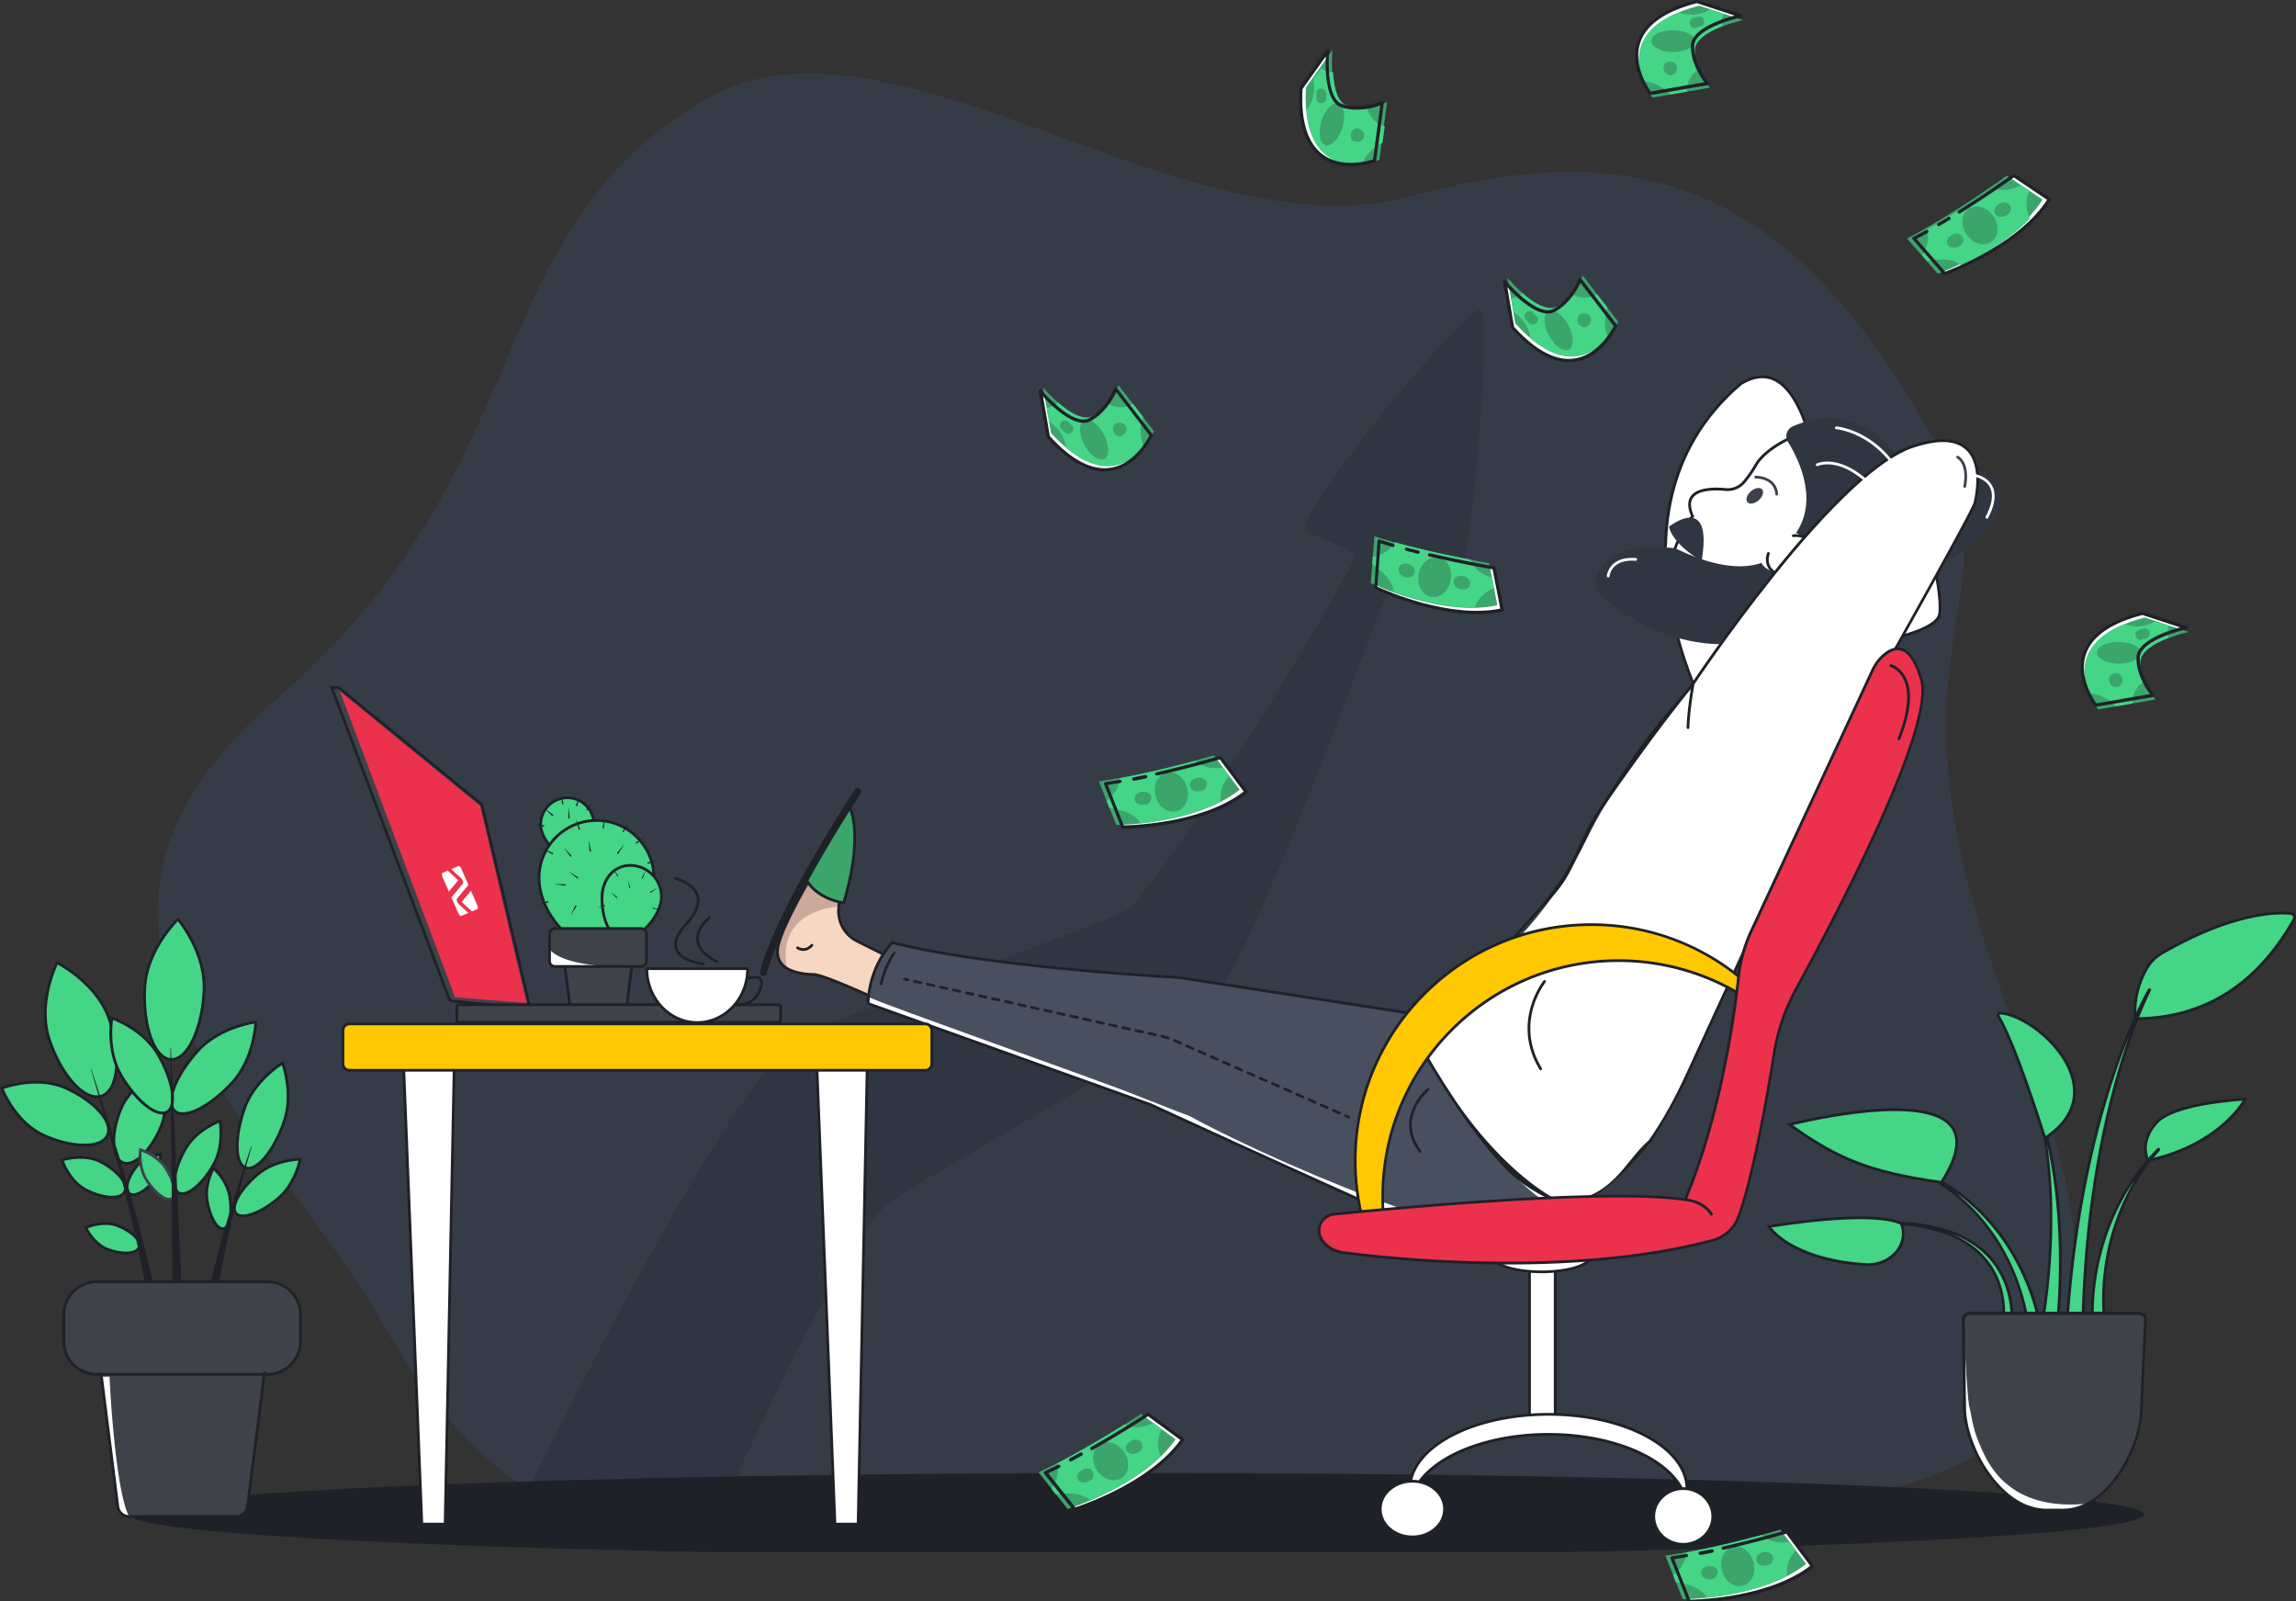 <svg width="512" height="357.053" fill="none" viewBox="0 0 608 424"><rect x="0" y="0" width="608" height="424" fill="#333333" stroke="none"/><g clip-path="url(#hgclip0)"><path d="M187.072 26.215c48.674-28.102 126.775 41.861 186.246 25.788 59.472-16.073 99.272-4.116 136.337 60.083 30.204 52.314-19.706 51.554 26.386 166.297C582.134 393.127 503.499 400.5 427.5 400.5c-92.5 3.5-137.786 6.499-200.143 6.499s-91.807 2.836-127.21-58.484C70.474 297.121 1.833 246.39 73.165 185.117c71.332-61.272 52.387-123.383 113.907-158.902z" fill="#363C47"/><path d="M392.209 82.067c-3.013-2.277-49.893 54.32-46.411 58.272 1.139 1.34 11.988 4.823 12.859 6.899.87 2.076-52.238 90.154-61.212 94.24-10.448 4.756-69.382 26.122-83.379 31.414C195.515 279.857 141 392.182 141 392.182L192.769 396s31.61-70.797 43.799-78.433c5.76-3.55 65.766-39.183 78.557-45.144 14.131-6.631 52.64-120.831 54.783-120.63 2.143.201 12.055 5.492 14.533 6.028 4.822 1.004 10.715-73.477 7.768-75.754z" fill="#303641"/><g clip-path="url(#hgclip1)"><path d="M300.987 412c147.343 0 266.788-4.927 266.788-11.006 0-6.078-119.445-11.005-266.788-11.005-147.343 0-266.788 4.927-266.788 11.005C34.2 407.073 153.644 412 300.987 412z" fill="#1F2128"/><path d="M13.073 275.206c3.261 9.739 9.463 16.45 13.846 14.98 4.382-1.47 5.284-10.554 2.023-20.293-3.26-9.74-13.83-14.98-13.83-14.98s-5.3 10.554-2.039 20.293z" fill="#44D587"/><path d="M25.637 290.754c-1.951 0-4.164-1.238-6.348-3.611-2.65-2.868-4.979-7.06-6.58-11.82-1.718-5.11-1.063-10.438-.219-14.005.918-3.858 2.213-6.464 2.271-6.565l.16-.321.32.16c.117.059 2.723 1.354 5.766 3.887 2.824 2.33 6.537 6.187 8.255 11.312 1.587 4.76 2.256 9.52 1.863 13.393-.393 3.988-1.863 6.594-4.134 7.351a4.052 4.052 0 01-1.354.219zm-12.23-15.664c1.558 4.658 3.844 8.763 6.42 11.558 2.505 2.723 4.98 3.844 6.96 3.189 1.98-.656 3.261-3.058 3.64-6.741.378-3.785-.277-8.429-1.835-13.102-2.853-8.516-11.53-13.611-13.321-14.601-.859 1.893-4.717 11.18-1.864 19.697z" fill="#1F2128"/><path d="M64.758 293.49c-2.694 7.658-2.533 14.675.335 15.694 2.868 1.004 7.38-4.382 10.074-12.04 2.694-7.657-.335-15.693-.335-15.693s-7.38 4.382-10.074 12.039z" fill="#44D587"/><path d="M65.82 309.664a2.34 2.34 0 01-.845-.146c-1.543-.538-2.431-2.562-2.504-5.692-.058-2.998.626-6.725 1.936-10.466 2.694-7.687 10.148-12.185 10.22-12.229l.38-.218.16.407c.028.088 3.042 8.24.334 15.941-1.31 3.741-3.1 7.075-5.023 9.375-1.645 1.994-3.275 3.028-4.658 3.028zm8.808-27.645c-1.53 1.019-7.265 5.154-9.536 11.603-1.282 3.668-1.966 7.293-1.893 10.204.058 2.766.786 4.586 2.01 5.023 1.222.422 2.925-.539 4.702-2.664 1.878-2.242 3.61-5.488 4.906-9.157 2.271-6.449.378-13.262-.19-15.009z" fill="#1F2128"/><path d="M68.295 310.901c-4.688 3.96-7.294 8.589-5.81 10.351 1.486 1.761 6.494-.015 11.197-3.974 4.687-3.96 5.808-10.351 5.808-10.351s-6.507.015-11.195 3.974z" fill="#44D587"/><path d="M64.305 322.286c-.917 0-1.645-.263-2.097-.801-1.645-1.951.932-6.726 5.853-10.875 4.746-4.003 11.152-4.061 11.429-4.061h.436l-.072.422c-.044.262-1.194 6.58-5.94 10.569-3.567 3.013-7.236 4.746-9.61 4.746zm14.719-14.98c-1.543.087-6.668.64-10.497 3.872-4.92 4.149-6.96 8.429-5.765 9.841 1.179 1.412 5.765.131 10.671-4.018 3.83-3.232 5.241-8.196 5.59-9.695z" fill="#1F2128"/><path d="M54.843 317.802c.727 4.425 2.65 7.788 4.309 7.512 1.66-.277 2.417-4.077 1.703-8.488-.713-4.425-4.309-7.511-4.309-7.511s-2.431 4.061-1.703 8.487z" fill="#44D587"/><path d="M58.962 325.692c-1.849 0-3.742-3.275-4.484-7.832-.728-4.498 1.645-8.574 1.747-8.735l.218-.378.335.277c.146.131 3.698 3.231 4.426 7.73.35 2.183.364 4.294.044 5.939-.35 1.762-1.078 2.824-2.038 2.985-.088.014-.16.014-.248.014zm-3.756-7.948c.728 4.498 2.635 7.424 3.887 7.22.626-.102 1.165-.975 1.441-2.402.306-1.558.292-3.581-.043-5.677-.568-3.45-2.97-6.1-3.858-6.988-.568 1.121-1.995 4.396-1.427 7.847z" fill="#1F2128"/><path d="M38.332 261.536c-.524 10.264 2.577 18.751 6.901 18.969 4.339.218 8.27-7.919 8.794-18.182.524-10.264-6.901-18.969-6.901-18.969s-8.27 7.919-8.794 18.182z" fill="#44D587"/><path d="M45.424 280.869h-.19c-2.256-.116-4.236-2.227-5.59-5.954-1.325-3.625-1.907-8.385-1.66-13.393.277-5.386 2.68-10.103 4.645-13.117 2.125-3.261 4.164-5.226 4.25-5.299l.278-.262.247.292c.073.087 1.907 2.256 3.698 5.706 1.66 3.203 3.567 8.138 3.305 13.524-.248 5.008-1.325 9.681-3 13.16-1.688 3.451-3.8 5.343-5.983 5.343zm1.674-36.962c-1.441 1.5-7.949 8.72-8.4 17.644-.248 4.92.32 9.564 1.616 13.102 1.252 3.436 3.014 5.386 4.95 5.488 1.936.102 3.887-1.659 5.474-4.949 1.645-3.392 2.679-7.964 2.926-12.884.452-8.938-5.285-16.77-6.566-18.401z" fill="#1F2128"/><path d="M11.677 300.638c7.73 3.436 15.258 3.407 16.8-.072 1.544-3.48-3.464-9.084-11.195-12.52-7.73-3.436-16.8.073-16.8.073s3.464 9.084 11.195 12.519z" fill="#44D587"/><path d="M22.319 303.564c-3.203 0-7.032-.917-10.788-2.591C3.755 297.508.277 288.628.13 288.25l-.13-.335.335-.131c.378-.146 9.303-3.523 17.077-.073 3.786 1.689 7.061 3.931 9.201 6.333 2.213 2.475 3 4.847 2.184 6.667-.815 1.82-3.086 2.839-6.406 2.853h-.072zm-10.497-3.26c3.668 1.63 7.38 2.518 10.497 2.518h.072c3.029-.015 5.067-.873 5.75-2.417.685-1.543-.043-3.639-2.052-5.881-2.082-2.329-5.27-4.513-8.953-6.158-6.668-2.955-14.443-.626-16.175-.043.713 1.688 4.207 9.025 10.86 11.981z" fill="#1F2128"/><path d="M31.957 293.723c-2.65 6.595-2.373 12.913.597 14.107 2.97 1.194 7.512-3.203 10.162-9.797 2.65-6.595-.597-14.107-.597-14.107s-7.513 3.203-10.162 9.797z" fill="#44D587"/><path d="M33.588 308.398c-.408 0-.801-.073-1.18-.219-1.572-.626-2.504-2.533-2.635-5.342-.116-2.708.539-5.998 1.835-9.23 2.664-6.667 10.045-9.87 10.35-10.001l.336-.146.145.335c.131.306 3.261 7.716.597 14.383-2.417 6.071-6.347 10.22-9.448 10.22zm8.342-23.977c-1.485.713-7.396 3.858-9.624 9.448-1.266 3.144-1.892 6.318-1.79 8.924.102 2.518.873 4.178 2.169 4.702 2.737 1.092 7.163-3.305 9.696-9.594 2.227-5.59.117-11.937-.451-13.48z" fill="#1F2128"/><path d="M36.018 308.994c-2.257 2.868-3.028 6.013-1.747 7.017 1.296 1.019 4.164-.495 6.406-3.363 2.256-2.867 1.732-7.016 1.732-7.016s-4.134.495-6.391 3.362z" fill="#44D587"/><path d="M35.29 316.695c-.48 0-.903-.131-1.238-.393-1.47-1.15-.728-4.469 1.674-7.526 2.315-2.955 6.479-3.465 6.654-3.494l.364-.043.043.363c.015.175.51 4.339-1.82 7.294-1.12 1.427-2.43 2.577-3.683 3.232-.728.378-1.412.567-1.994.567zm1.019-7.468c-2.3 2.926-2.796 5.736-1.806 6.508.495.393 1.398.291 2.446-.262 1.165-.612 2.388-1.689 3.45-3.028 1.748-2.228 1.748-5.314 1.69-6.377-1.034.19-4.033.932-5.78 3.159z" fill="#1F2128"/><path d="M22.814 315.08c4.586 2.329 9.143 2.547 10.19.494 1.05-2.067-1.819-5.619-6.39-7.948-4.586-2.329-10.192-.495-10.192-.495s1.806 5.619 6.392 7.949z" fill="#44D587"/><path d="M29.656 317.351c-1.966 0-4.47-.656-7.003-1.951-4.659-2.373-6.508-7.934-6.58-8.167l-.117-.349.35-.117c.232-.073 5.808-1.863 10.467.51 4.834 2.46 7.716 6.172 6.551 8.443-.538 1.092-1.892 1.631-3.668 1.631zm-6.683-2.606c4.324 2.198 8.765 2.489 9.71.655.947-1.849-1.92-5.27-6.23-7.468-3.742-1.907-8.255-.917-9.55-.568.465 1.252 2.329 5.488 6.07 7.381z" fill="#1F2128"/><path d="M28.607 330.816c3.902 1.442 7.586 1.179 8.24-.567.656-1.762-1.994-4.339-5.881-5.78-3.902-1.441-8.24.568-8.24.568s1.98 4.338 5.881 5.779z" fill="#44D587"/><path d="M33.354 332.112c-1.47 0-3.174-.335-4.863-.961-3.989-1.47-6.012-5.794-6.085-5.968l-.146-.335.335-.146c.19-.087 4.513-2.052 8.517-.582 1.936.713 3.625 1.732 4.775 2.853 1.223 1.194 1.689 2.402 1.325 3.392-.364.99-1.514 1.601-3.218 1.718-.218.029-.436.029-.64.029zm-10.133-6.886c.553 1.034 2.431 4.12 5.518 5.256 1.834.684 3.683.989 5.183.888 1.383-.102 2.329-.554 2.577-1.252.262-.699-.16-1.66-1.15-2.621-1.078-1.062-2.68-2.009-4.514-2.693-3.1-1.135-6.522 0-7.614.422z" fill="#1F2128"/><path d="M24.169 283.038c3.523 10.642 6.93 21.313 10.03 32.1 1.544 5.386 3.014 10.802 4.354 16.261 1.339 5.459 2.547 10.947 3.537 16.494l-2.285.363c-.801-5.517-1.82-11.005-2.97-16.464-1.15-5.474-2.446-10.919-3.8-16.334-2.737-10.845-5.795-21.633-8.968-32.376l.102-.044z" fill="#1F2128"/><path d="M52.412 278.205c-5.91 6.507-8.663 13.64-6.144 15.941 2.533 2.3 9.376-1.107 15.287-7.614 5.91-6.507 6.143-15.941 6.143-15.941s-9.36 1.121-15.286 7.614z" fill="#44D587"/><path d="M48.422 295.223c-.961 0-1.776-.262-2.388-.815-2.722-2.475-.029-9.696 6.115-16.451l.262.248-.262-.248c5.94-6.521 15.418-7.715 15.52-7.73l.422-.043-.015.422c0 .102-.291 9.652-6.231 16.173-4.79 5.256-10.045 8.444-13.423 8.444zm4.266-16.771c-5.678 6.231-8.503 13.306-6.159 15.432 2.33 2.125 9.1-1.354 14.777-7.585 5.038-5.546 5.882-13.349 6.028-15.271-1.908.306-9.61 1.892-14.647 7.424z" fill="#1F2128"/><path d="M32.116 284.8c4.047 6.856 9.478 11.136 12.142 9.579 2.664-1.573 1.543-8.4-2.49-15.257-4.047-6.857-12.141-9.579-12.141-9.579s-1.558 8.4 2.49 15.257z" fill="#44D587"/><path d="M43.007 295.063c-3.058 0-7.614-3.989-11.196-10.074-4.062-6.901-2.606-15.169-2.533-15.504l.073-.408.393.131c.335.117 8.284 2.839 12.346 9.739 4.207 7.134 5.24 14.063 2.358 15.766-.422.219-.917.35-1.441.35zm-10.57-10.453c3.873 6.566 9.201 10.889 11.647 9.448 2.446-1.441 1.252-8.196-2.62-14.761-3.407-5.78-9.857-8.604-11.53-9.259-.263 1.791-.918 8.793 2.503 14.572z" fill="#1F2128"/><path d="M49.106 304.205c-3 5.255-3.785 10.467-1.747 11.632 2.038 1.164 6.144-2.155 9.143-7.41 2.999-5.256 1.747-11.632 1.747-11.632s-6.144 2.14-9.143 7.41z" fill="#44D587"/><path d="M48.276 316.433c-.408 0-.772-.087-1.092-.276-2.256-1.281-1.543-6.624 1.602-12.127 3.042-5.313 9.084-7.482 9.332-7.57l.393-.145.087.407c.058.262 1.252 6.566-1.79 11.894-2.68 4.702-6.173 7.817-8.532 7.817zm1.136-12.053c-3.145 5.502-3.509 10.205-1.878 11.136 1.63.932 5.503-1.761 8.647-7.264 2.46-4.295 1.98-9.448 1.777-10.947-1.413.582-6.086 2.78-8.546 7.075z" fill="#1F2128"/><path d="M38.843 312.503c2.3 3.566 5.285 5.736 6.682 4.848 1.383-.888.64-4.513-1.66-8.08s-6.682-4.848-6.682-4.848-.64 4.513 1.66 8.08z" fill="#44D587"/><path d="M44.783 317.904c-.7 0-1.544-.35-2.475-1.019-1.296-.947-2.635-2.431-3.77-4.193-2.345-3.639-1.733-8.138-1.704-8.327l.058-.422.408.116c.189.059 4.527 1.354 6.886 4.994 1.135 1.761 1.936 3.595 2.256 5.168.35 1.688.088 2.897-.713 3.421-.277.189-.597.262-.946.262zm-7.28-12.986c-.087 1.194-.145 4.615 1.645 7.381 1.092 1.689 2.359 3.101 3.596 3.989 1.121.815 2.053 1.077 2.577.742.525-.335.67-1.31.394-2.664-.306-1.485-1.078-3.232-2.155-4.92-1.79-2.752-4.921-4.106-6.057-4.528z" fill="#3D414C"/><path d="M45.263 277.404l2.956 67.097-2.49.072-.597-67.169h.131zm21.373 26.219c-1.965 6.871-3.829 13.786-5.474 20.73a290.902 290.902 0 00-2.271 10.452 162.762 162.762 0 00-1.718 10.511l-2.46-.393c.655-3.552 1.456-7.061 2.329-10.54a254.68 254.68 0 012.853-10.38c2.039-6.871 4.28-13.669 6.625-20.424l.116.044z" fill="#1F2128"/><path d="M71.57 351.27l-1.907 14.994-4.164 32.639a3.03 3.03 0 01-2.999 2.649H34.198a3.02 3.02 0 01-2.999-2.649l-1.834-14.587L25.2 351.27h46.37z" fill="#3F4248"/><path d="M70.843 363.891H25.609a8.717 8.717 0 01-8.72-8.72v-7.075a8.717 8.717 0 018.72-8.72h45.234a8.717 8.717 0 018.72 8.72v7.075a8.717 8.717 0 01-8.72 8.72z" fill="#3F4248"/><path d="M70.842 364.255H25.608c-5.008 0-9.084-4.076-9.084-9.084v-7.075c0-5.008 4.076-9.084 9.084-9.084h45.234c5.008 0 9.085 4.076 9.085 9.084v7.075c0 5.008-4.077 9.084-9.085 9.084zm-45.234-24.529c-4.615 0-8.356 3.756-8.356 8.356v7.075c0 4.615 3.756 8.356 8.356 8.356h45.234c4.615 0 8.357-3.756 8.357-8.356v-7.075c0-4.615-3.756-8.356-8.357-8.356H25.608z" fill="#1F2128"/><path d="M69.663 366.25l-4.164 32.638a3.031 3.031 0 01-3 2.65h-28.3a3.02 3.02 0 01-3-2.65l-1.834-14.587c7.425-10.743 22.275-18.066 39.367-18.066.306.015.611.015.932.015z" fill="#3F4248"/><path d="M31.2 398.903a3.02 3.02 0 002.998 2.649c-3.042-5.558-4.732-27.017-5.197-37.052h-2l2.364 19.816 1.834 14.587z" fill="#fff"/><path d="M62.486 401.901H34.198a3.395 3.395 0 01-3.363-2.969l-1.834-14.587-2.591-20.585c-.03-.203.116-.378.32-.407a.362.362 0 01.407.32l2.592 20.585 1.834 14.586c.16 1.325 1.31 2.33 2.65 2.33h28.302a2.683 2.683 0 002.65-2.33l4.513-35.375a.373.373 0 01.407-.32.373.373 0 01.32.408l-4.512 35.375c-.248 1.703-1.704 2.969-3.407 2.969z" fill="#1F2128"/><path d="M157.277 218.271v.204a11.188 11.188 0 01-.19 1.834c-.597 3.305-2.606 6.493-5.823 6.493-2.839 0-5.838-2.49-7.25-5.343a9.181 9.181 0 01-.51-1.266 6.472 6.472 0 01-.306-1.937 7.052 7.052 0 017.047-7.045c3.872.014 7.032 3.173 7.032 7.06z" fill="#44D587"/><path d="M157.089 220.324c-.597 3.304-2.606 6.492-5.824 6.492-2.839 0-5.838-2.489-7.25-5.342a15.14 15.14 0 017.672-3.887 15.009 15.009 0 015.285-.044c.146.888.189 1.834.117 2.781z" fill="#44D587"/><path d="M151.265 227.18c-3.174 0-6.217-2.795-7.585-5.546a10.097 10.097 0 01-.539-1.325 6.87 6.87 0 01-.335-2.038c0-4.091 3.32-7.41 7.411-7.41a7.412 7.412 0 017.41 7.41v.218a12.022 12.022 0 01-.189 1.893c-.554 3.144-2.519 6.798-6.173 6.798zm-1.034-15.591a6.691 6.691 0 00-6.682 6.682c0 .582.102 1.194.291 1.82.131.407.291.815.495 1.223 1.441 2.926 4.426 5.138 6.93 5.138 3.203 0 4.95-3.333 5.459-6.201.102-.597.175-1.194.175-1.791v-.204c.015-3.668-2.985-6.667-6.668-6.667z" fill="#1F2128"/><path d="M173.176 232.45c0 .51-.029 1.019-.073 1.543a20.19 20.19 0 01-.684 3.771c-1.398 5.008-4.63 9.724-8.925 11.821a10.856 10.856 0 01-4.848 1.15c-6.697 0-12.812-6.26-15.024-13.059-.568-1.732-.874-3.508-.874-5.226 0-8.4 6.813-15.213 15.214-15.213 3.683 0 7.061 1.311 9.696 3.494a15.4 15.4 0 014.251 5.62 15.194 15.194 0 011.267 6.099z" fill="#44D587"/><path d="M173.176 232.45c0 .51-.029 1.019-.073 1.543-2.402 4.28-7.702 7.308-11.734 9.288-1.646.801-3.436 1.267-5.329 1.267-4.731 0-9.186-2.854-12.418-6.857-.568-1.732-.874-3.508-.874-5.226 0-8.4 6.813-15.213 15.214-15.213 2.999 0 6.551 1.412 9.696 3.494a15.396 15.396 0 014.251 5.619 15.077 15.077 0 011.267 6.085z" fill="#44D587"/><path d="M158.646 251.099c-3.261 0-6.522-1.413-9.434-4.077-2.693-2.46-4.79-5.735-5.94-9.229-.597-1.82-.902-3.625-.902-5.343 0-8.589 6.988-15.577 15.577-15.577 3.625 0 7.149 1.267 9.929 3.567a15.597 15.597 0 015.664 12.01c0 .524-.029 1.048-.073 1.572-.102 1.267-.35 2.548-.699 3.829-1.5 5.416-4.994 10.045-9.114 12.054-1.601.786-3.29 1.194-5.008 1.194zm-.684-33.498c-8.197 0-14.85 6.668-14.85 14.849 0 1.645.291 3.363.859 5.11 2.024 6.216 7.862 12.811 14.675 12.811 1.602 0 3.188-.379 4.688-1.121 3.931-1.922 7.279-6.362 8.735-11.588.35-1.238.568-2.49.67-3.698a17.28 17.28 0 00.058-1.499c0-2.067-.422-4.076-1.237-5.954a14.936 14.936 0 00-4.15-5.489 14.72 14.72 0 00-9.448-3.421z" fill="#1F2128"/><path d="M172.417 237.764c-1.397 5.008-4.629 9.724-8.924 11.821-2.752-1.121-4.95-4.717-6.129-7.818-1.631-4.28-.35-9.04 3.931-10.671a8.272 8.272 0 0110.686 4.79c.218.553.364 1.194.436 1.878z" fill="#44D587"/><path d="M175.155 237.414c0 2.49-1.529 5.532-3.655 7.789-1.776 1.878-3.974 3.217-6.056 3.217-4.542 0-6.013-6.071-6.027-10.627v-.088c0-4.571 2.897-8.574 7.468-8.574 4.557 0 8.27 3.712 8.27 8.283z" fill="#44D587"/><path d="M175.155 237.414c0 2.49-1.529 5.532-3.655 7.789-.495.058-.99.102-1.485.102-4.891 0-9.055-3.13-10.598-7.512v-.088c0-4.571 2.897-8.574 7.468-8.574 4.557 0 8.27 3.712 8.27 8.283z" fill="#44D587"/><path d="M165.431 248.784c-4.688 0-6.363-5.925-6.392-10.991v-.088c0-2.372.743-4.585 2.097-6.23 1.441-1.747 3.465-2.708 5.736-2.708 4.761 0 8.648 3.872 8.648 8.647 0 2.475-1.471 5.62-3.756 8.036-2.009 2.126-4.31 3.334-6.333 3.334zm1.441-19.289c-4.615 0-7.105 4.236-7.105 8.21v.073c.015 4.746 1.514 10.278 5.664 10.278 1.819 0 3.93-1.136 5.794-3.101 2.169-2.285 3.567-5.255 3.567-7.541 0-4.367-3.552-7.919-7.92-7.919z" fill="#1F2128"/><path d="M167.92 250.72l-.786 6.143-1.703 13.364a1.228 1.228 0 01-1.223 1.078h-11.589c-.626 0-1.15-.466-1.238-1.078l-.757-5.968-1.703-13.524h18.999v-.015z" fill="#3F4248"/><path d="M169.768 255.888h-22.814a1.429 1.429 0 01-1.426-1.427v-7.191c0-.786.64-1.427 1.426-1.427h22.814a1.43 1.43 0 011.427 1.427v7.191a1.43 1.43 0 01-1.427 1.427z" fill="#3F4248"/><path d="M146.955 255.888a1.43 1.43 0 01-1.427-1.427v-3.346a.246.246 0 010-.115v.115c.172.865 3.684 4.405 16.975 4.773h-15.548z" fill="#fff"/><path d="M169.768 256.252h-22.813a1.79 1.79 0 01-1.791-1.791v-7.191c0-.99.801-1.791 1.791-1.791h22.813c.99 0 1.791.801 1.791 1.791v7.191a1.79 1.79 0 01-1.791 1.791zm-22.813-10.045c-.583 0-1.063.481-1.063 1.063v7.191c0 .583.48 1.063 1.063 1.063h22.813c.583 0 1.063-.48 1.063-1.063v-7.191c0-.582-.48-1.063-1.063-1.063h-22.813z" fill="#1F2128"/><path d="M167.133 256.849l-1.704 13.364a1.227 1.227 0 01-1.223 1.077h-11.588c-.626 0-1.15-.466-1.238-1.092l-.757-5.968c3.043-4.397 9.114-7.396 16.117-7.396.145.015.276.015.393.015z" fill="#3F4248"/><path d="M164.208 271.669h-11.589c-.8 0-1.485-.597-1.587-1.398l-1.79-14.237a.362.362 0 01.32-.408c.204-.029.378.116.408.32l1.79 14.238a.881.881 0 00.874.771h11.589a.892.892 0 00.873-.771l1.82-14.267a.372.372 0 01.408-.32.373.373 0 01.32.407l-1.82 14.267c-.131.801-.815 1.398-1.616 1.398zm-15.767-61.405l.786 2.475a.191.191 0 01-.116.233.191.191 0 01-.233-.116v-.015l-.48-2.548c0-.014.014-.029.029-.029 0-.014.014-.014.014 0zm8.618 2.009l-1.427 2.169c-.058.088-.174.102-.262.059-.087-.059-.102-.175-.058-.263l.015-.014 1.674-1.98c.015-.014.029-.014.044 0 .014 0 .014.015.014.029zm-12.68 1.878l2.053 1.587c.087.058.102.175.029.262-.058.087-.175.102-.262.029l-.015-.014-1.849-1.806c-.014-.014-.014-.029 0-.043.015-.029.044-.029.044-.015zm-2.985 4.105l2.577.262a.182.182 0 01.16.204c-.015.102-.102.175-.204.16h-.014l-2.534-.553c-.014 0-.029-.014-.029-.043.015-.03.029-.03.044-.03zm9.202-4.279l.277 2.576c.014.102-.059.189-.161.204-.102.015-.189-.058-.204-.16v-.029l.029-2.591c0-.015.015-.03.029-.03.015 0 .03.015.03.03zm2.008 3.086l.99 2.387c.044.088 0 .204-.102.248-.087.043-.203 0-.247-.102v-.015l-.699-2.489c0-.015 0-.029.015-.044a.06.06 0 01.043.015zm-8.648 7.744l2.388.99c.087.044.145.146.102.248-.044.087-.146.145-.248.102 0 0-.014 0-.014-.015l-2.257-1.266c-.014-.015-.014-.03-.014-.044.014-.015.029-.029.043-.015zm5.561-.218l1.747 1.907c.073.073.058.189-.014.262-.073.073-.19.058-.262-.014l-.015-.015-1.499-2.111c-.015-.014 0-.029 0-.044.014 0 .029.015.043.015zm1.296 6.274l2.198 1.369c.088.058.117.16.059.247-.059.088-.161.117-.248.059l-.015-.015-2.023-1.616c-.015-.014-.015-.029 0-.044h.029zm-3.814 3.218l2.591.043c.102 0 .189.088.175.19 0 .101-.088.189-.19.174h-.014l-2.562-.349c-.015 0-.03-.015-.03-.029 0-.015.015-.029.03-.029zm-4.411 5.473l2.417-.946a.172.172 0 01.233.102.172.172 0 01-.102.233h-.014l-2.505.64c-.014 0-.029 0-.043-.029 0 .015 0 0 .014 0zm8.589 2.621l1.136-2.33c.043-.087.16-.131.247-.087.088.044.131.16.088.248 0 0 0 .014-.015.014l-1.412 2.169c-.015.015-.029.015-.044.015v-.029zm4.79-19.435l.525 2.533c.015.102-.044.204-.146.219-.102.014-.204-.044-.218-.146v-.015l-.234-2.576c0-.015.015-.029.029-.029.03 0 .044 0 .044.014zm4.137-6.143l-.146 2.577c0 .101-.088.174-.19.174-.102 0-.175-.087-.175-.189v-.015l.452-2.547c0-.015.015-.029.03-.029.014 0 .029.014.029.029zm6.039 1.164l-.903 2.432a.167.167 0 01-.233.102.167.167 0 01-.102-.233s0-.015.015-.015l1.179-2.3c.015-.015.029-.015.044-.015v.029zm-.975 6.071l-1.427 2.169c-.058.087-.175.102-.262.058-.087-.058-.102-.174-.058-.262l.014-.014 1.675-1.98c.014-.015.029-.015.043 0 .015 0 .015.014.015.029zm8.881 3.843l-2.373 1.019c-.088.044-.204 0-.248-.102-.044-.087 0-.203.102-.247 0 0 .015 0 .015-.015l2.489-.728c.015 0 .029 0 .044.015-.015.044-.029.058-.029.058zm-3.173 3.043l-.626 1.761c-.029.073-.102.102-.175.088-.072-.029-.101-.102-.087-.175v-.015l.83-1.674c0-.014.014-.014.029-.014.029.014.029.029.029.029zm-8.313-.393l1.121 1.485a.138.138 0 01-.029.189.138.138 0 01-.189-.029s0-.015-.015-.015l-.946-1.616c0-.014 0-.029.015-.029a.06.06 0 01.043.015zm3.756 2.853l.569 1.776a.116.116 0 01-.088.16.116.116 0 01-.16-.087v-.015l-.35-1.834c0-.015 0-.029.015-.029 0 .014.014.014.014.029zm7.585 2.082l-1.529 1.077a.138.138 0 01-.189-.029.138.138 0 01.029-.189s.014 0 .014-.015l1.645-.888c.015 0 .03 0 .03.015v.029zm.844 5.663l-1.834-.321a.133.133 0 01-.102-.16c.014-.072.087-.116.16-.102h.015l1.79.539c.015 0 .015.015.015.029-.015 0-.029.015-.044.015zm-12.84-4.557l1.485 1.136a.139.139 0 01.029.189.139.139 0 01-.19.029s-.014 0-.014-.015l-1.34-1.295c-.014-.015-.014-.029 0-.029.015-.015.03-.015.03-.015zm-3.597 3.829l1.791-.539c.073-.014.145.015.16.088.015.072-.015.145-.087.16h-.015l-1.834.32c-.015 0-.029 0-.029-.015 0 0 0-.014.014-.014zm12.274-18.605l-1.922 1.732c-.073.073-.189.059-.262-.014-.073-.073-.058-.189.015-.262l.014-.015 2.126-1.485c.014-.014.029 0 .043.015 0 0-.014.015-.014.029zm-17.005-10.773l-.714 2.49a.186.186 0 01-.232.131.188.188 0 01-.132-.233s0-.015.015-.015l1.005-2.387c0-.015.029-.029.043-.015.015 0 .029.015.015.029z" fill="#1F2128"/><path d="M569.259 262.148c-.888 1.718-1.66 3.479-2.402 5.241a150.26 150.26 0 00-2.097 5.342 186.305 186.305 0 00-3.567 10.86c-2.14 7.294-3.858 14.689-5.226 22.128l-.51 2.795-.451 2.795-.233 1.398-.204 1.397-.408 2.795-.363 2.81-.175 1.397-.16 1.398-.321 2.81c-.102.931-.189 1.877-.276 2.809a299.337 299.337 0 00-1.311 22.521c-.014 1.033-.99 1.849-2.154 1.82-1.165-.015-2.097-.859-2.082-1.893v-.073a304.19 304.19 0 012.329-22.681c.131-.946.262-1.877.408-2.824l.451-2.824.233-1.412.248-1.412.495-2.81.538-2.809.277-1.398.291-1.397.583-2.795.626-2.796c1.703-7.424 3.77-14.805 6.245-22.054a182.002 182.002 0 014.062-10.773 143.642 143.642 0 012.344-5.285c.83-1.746 1.674-3.479 2.65-5.182.014-.029.058-.044.102-.029.058.058.072.102.058.131zm-28.606 89.005l.16-.844.145-.859c.102-.582.19-1.15.277-1.732.175-1.165.35-2.315.495-3.48.306-2.329.553-4.658.757-7.002.204-2.344.364-4.687.466-7.031.102-2.344.175-4.702.175-7.046a143.71 143.71 0 00-.131-7.061l-.044-.888-.058-.873-.102-1.761a143.72 143.72 0 00-.291-3.523 107.154 107.154 0 00-2.242-14.005c-.015-.029.014-.073.058-.073.044-.014.073.015.087.044a112.016 112.016 0 013.218 13.917c.204 1.165.364 2.344.538 3.523l.233 1.762.117.888.102.888c.276 2.358.48 4.731.626 7.104.16 2.373.262 4.746.306 7.118.058 2.373.058 4.761.014 7.134-.044 2.373-.131 4.76-.277 7.133-.072 1.194-.16 2.387-.247 3.567a77.703 77.703 0 01-.16 1.79l-.088.903c-.029.305-.072.597-.101.917-.131.99-1.136 1.689-2.257 1.587-1.121-.117-1.922-1.005-1.805-1.98 0-.029.014-.058.014-.088l.015-.029zm-3.873-1.63c-.03-.218-.059-.48-.102-.728-.044-.247-.073-.495-.131-.757-.044-.247-.088-.495-.146-.757-.044-.247-.102-.495-.16-.757-.102-.495-.233-1.004-.35-1.499-.131-.495-.247-1.005-.393-1.5a55.367 55.367 0 00-2.009-5.91 57.939 57.939 0 00-2.679-5.707 52.379 52.379 0 00-3.348-5.43 49.678 49.678 0 00-8.837-9.622c-.219-.175-.422-.364-.641-.539l-.67-.51c-.451-.334-.888-.684-1.339-1.019l-1.383-.96-.349-.248-.175-.116-.175-.117-.728-.451-.728-.451-.364-.219c-.116-.073-.247-.145-.364-.218l-1.499-.83c-.248-.131-.495-.277-.757-.408l-.772-.378-1.558-.757c-.043-.015-.058-.058-.029-.087.015-.03.058-.044.102-.03l1.602.685.8.349c.262.117.524.248.787.379l1.557.771c.131.058.262.131.379.204l.378.204.757.422.757.422.19.102.189.116.364.233 1.456.917c.48.321.946.656 1.412.976l.699.495c.233.175.451.349.67.524 3.639 2.737 6.842 5.939 9.579 9.433a50.781 50.781 0 013.756 5.43 58.922 58.922 0 013.087 5.751 61.132 61.132 0 012.431 6.012c.175.509.335 1.019.51 1.543.16.51.32 1.034.451 1.558.073.262.146.524.204.786.073.262.131.524.189.786.058.262.117.524.175.801.058.276.102.524.16.829.131.728-.437 1.398-1.267 1.514-.83.117-1.601-.393-1.718-1.121 0-.014 0-.043-.014-.058l.044-.058z" fill="#44D587"/><path d="M538.279 351.11c-.903 0-1.704-.597-1.849-1.427l-.015-.116c-.029-.219-.058-.466-.102-.699l-.014-.102c-.029-.218-.073-.437-.102-.641-.044-.218-.073-.422-.117-.626l-.029-.116c-.043-.248-.102-.495-.16-.742-.087-.394-.175-.787-.262-1.165l-.073-.335c-.043-.145-.072-.291-.116-.437a27.495 27.495 0 00-.277-1.048 55.795 55.795 0 00-1.994-5.867 54.516 54.516 0 00-2.665-5.677 49.262 49.262 0 00-3.333-5.401 50.387 50.387 0 00-8.765-9.564l-.262-.219c-.131-.102-.247-.218-.378-.32l-.655-.509c-.146-.117-.306-.233-.452-.35a19.659 19.659 0 00-.873-.655l-1.893-1.325-1.98-1.237c-.116-.073-.218-.146-.349-.204l-1.514-.83a2.198 2.198 0 01-.262-.145l-.481-.262-2.388-1.179a.437.437 0 01-.174-.248.394.394 0 01.058-.335c.116-.189.349-.247.553-.16l2.402 1.034c.19.072.364.16.525.247l.262.131 1.557.772c.131.058.262.131.408.218l2.082 1.165 2.024 1.266c.32.219.64.437.946.641.16.116.32.218.48.335l.714.495c.174.131.335.247.495.378l.189.146c3.552 2.678 6.799 5.881 9.638 9.491a55.13 55.13 0 013.785 5.459 59.847 59.847 0 013.116 5.794 61.61 61.61 0 012.445 6.042c.131.364.248.742.364 1.106.044.146.088.291.146.437l.116.393.35 1.179.014.073c.059.233.131.48.19.728.072.262.131.524.189.786.073.276.131.553.175.801v.014c.058.277.102.524.16.83.073.422-.029.844-.291 1.194a1.862 1.862 0 01-1.282.728.681.681 0 01-.276.058zm-1.136-1.558c.102.524.684.888 1.311.815.334-.043.626-.204.8-.451a.795.795 0 00.16-.641c-.043-.291-.102-.538-.16-.8-.058-.248-.116-.524-.174-.786-.059-.262-.131-.524-.19-.786-.058-.233-.116-.481-.189-.714l-.015-.073a26.346 26.346 0 00-.334-1.164l-.117-.379c-.044-.145-.087-.291-.145-.436-.117-.35-.233-.728-.364-1.078a60.625 60.625 0 00-2.417-5.983 58.198 58.198 0 00-3.072-5.721c-1.223-1.994-2.431-3.756-3.742-5.386-2.809-3.567-5.998-6.726-9.506-9.361l-.204-.16c-.16-.117-.32-.248-.481-.364l-.597-.408.495.379c.146.116.263.218.394.335.087.073.174.145.247.218a50.03 50.03 0 018.895 9.695c1.18 1.645 2.272 3.436 3.378 5.474a54.337 54.337 0 012.693 5.75 58.452 58.452 0 012.024 5.94c.102.349.189.713.291 1.063.044.145.073.291.117.436l.087.335c.087.393.189.786.277 1.179.058.248.101.51.16.757l.029.117c.044.218.087.422.116.64.044.219.073.437.117.655l.014.102c.044.233.073.51.102.743v.058z" fill="#1F2128"/><path d="M530.446 350.455c.015-.073.03-.19.044-.291l.029-.306c.029-.204.044-.422.058-.626a17.9 17.9 0 00.059-1.267 25.064 25.064 0 00-.088-2.547 23.668 23.668 0 00-1.004-5.008 21.257 21.257 0 00-2.184-4.717 20.276 20.276 0 00-3.421-4.105 22.821 22.821 0 00-2.14-1.747c-.379-.277-.772-.524-1.165-.786a19.632 19.632 0 00-1.209-.713c-.407-.233-.844-.452-1.252-.67-.436-.204-.859-.408-1.31-.597-.873-.393-1.791-.713-2.708-1.034-3.698-1.208-7.629-1.863-11.603-2.139a.07.07 0 01-.073-.073c0-.029.044-.058.073-.058 3.974.116 7.978.611 11.807 1.703.946.276 1.893.582 2.824.946.466.175.918.378 1.369.568.451.204.903.407 1.339.64.437.219.874.466 1.296.699.422.248.844.495 1.252.772a22.953 22.953 0 012.33 1.732 21.764 21.764 0 013.828 4.207 22.873 22.873 0 012.563 4.906 25.858 25.858 0 011.339 5.284c.131.903.204 1.806.233 2.708.015.451.015.903.015 1.369 0 .233-.015.451-.029.684l-.03.349c-.014.117-.014.219-.029.364-.072.553-.626.946-1.252.888-.626-.058-1.077-.553-1.004-1.106.029.014.043-.015.043-.029z" fill="#44D587"/><path d="M531.568 351.983c-.058 0-.102 0-.16-.014a1.553 1.553 0 01-1.048-.554 1.27 1.27 0 01-.277-.96v-.059c.015-.043.015-.102.029-.16l.015-.102.029-.305c.015-.175.044-.379.058-.612.029-.393.044-.8.058-1.237a23.81 23.81 0 00-.087-2.504 23.526 23.526 0 00-.99-4.935 20.606 20.606 0 00-2.14-4.629 19.932 19.932 0 00-3.349-4.033 22.471 22.471 0 00-2.096-1.718c-.32-.233-.655-.451-.99-.669l-.16-.102-.233-.146a20.902 20.902 0 00-.946-.553c-.292-.175-.597-.32-.874-.466-.116-.058-.247-.131-.364-.189-.145-.058-.276-.131-.422-.204-.277-.131-.568-.277-.859-.393-.917-.408-1.864-.742-2.679-1.019-3.392-1.106-7.265-1.82-11.501-2.111-.248-.029-.422-.218-.408-.466v-.014a.432.432 0 01.451-.379c4.339.131 8.343.714 11.895 1.718.859.262 1.878.568 2.853.961.321.116.656.262.976.393.131.058.262.116.408.175h.014c.117.058.248.116.364.174.32.146.67.306.99.481.364.174.728.378 1.077.567l.233.131.233.131c.35.204.699.423 1.048.656.903.596 1.675 1.164 2.359 1.761a21.598 21.598 0 013.887 4.28 22.602 22.602 0 012.606 4.993 25.1 25.1 0 011.354 5.357c.131.918.204 1.849.233 2.737.015.466.015.932.015 1.383 0 .233-.015.466-.03.699l-.029.349c-.014.117-.014.233-.029.364v.029c-.116.67-.771 1.194-1.514 1.194zm-.757-1.47c0 .014 0 .044-.014.058a.6.6 0 00.116.393c.131.16.335.262.553.277.422.043.801-.204.845-.553v-.015c.014-.131.029-.233.029-.349l.029-.35c.014-.218.014-.451.029-.669a13.36 13.36 0 00-.015-1.34 23.549 23.549 0 00-.233-2.664 24.433 24.433 0 00-1.31-5.197 22.737 22.737 0 00-2.518-4.833 21.071 21.071 0 00-3.771-4.134c-.67-.583-1.427-1.136-2.3-1.718a38.092 38.092 0 00-1.02-.641l-.218-.131-.218-.116a24.387 24.387 0 00-1.049-.568c-.32-.175-.64-.32-.96-.466a4.247 4.247 0 00-.364-.16 13.149 13.149 0 00-.408-.175 18.092 18.092 0 00-.946-.378c-.029-.015-.059-.015-.088-.029h.015c.291.116.597.262.888.407.146.073.277.131.422.204l.015.015c.116.058.247.131.364.189.305.16.611.306.902.48.335.175.656.379.976.568l.422.262c.335.219.684.451 1.019.699.83.597 1.543 1.179 2.169 1.776a21.477 21.477 0 013.48 4.178 21.124 21.124 0 012.213 4.789c.509 1.602.859 3.32 1.019 5.081.073.859.116 1.732.102 2.577 0 .451-.029.873-.058 1.281-.015.233-.03.451-.059.64l-.058.423c.015.072 0 .145 0 .189z" fill="#1F2128"/><path d="M554.162 349.508l-.015-.218-.014-.204-.015-.393c-.014-.262-.014-.524-.014-.786v-1.543c.029-1.019.058-2.053.145-3.072.146-2.038.393-4.061.743-6.085a67.1 67.1 0 013.174-11.85 62.906 62.906 0 012.46-5.677l.713-1.383c.117-.233.233-.466.364-.684l.379-.685c.262-.451.509-.902.771-1.354l.816-1.339c.262-.451.568-.873.859-1.31l.436-.655c.146-.218.292-.437.452-.641.626-.844 1.223-1.703 1.892-2.518 1.296-1.66 2.737-3.232 4.208-4.775a.07.07 0 01.102 0c.029.029.043.058.014.087-1.368 1.602-2.708 3.232-3.872 4.935-.612.845-1.165 1.718-1.718 2.592a14.97 14.97 0 00-.408.655l-.393.669c-.262.452-.524.888-.772 1.34l-.728 1.354c-.232.451-.451.917-.684 1.368l-.335.684-.305.699-.612 1.397a68.203 68.203 0 00-2.053 5.678c-1.15 3.843-1.965 7.759-2.373 11.69a62.289 62.289 0 00-.349 5.91c-.015.99 0 1.965.044 2.955.014.495.043.976.087 1.471.015.247.044.48.058.728l.044.364.014.174.015.16v.029c.102.772-.524 1.456-1.398 1.544-.873.087-1.659-.466-1.761-1.223.029-.044.029-.058.029-.088zm52.354-107.654c-4.106-.364-15.564-.072-33.922 10.467-1.674.961-3.043 2.271-3.96 3.829-1.616 2.737-3.698 7.526-3.188 13.568 25.681-.029 37.43-18.125 42.045-26.291.393-.699-.116-1.5-.975-1.573z" fill="#44D587"/><path d="M568.823 307.277s-2.577-4.644 2.213-10.001c4.775-5.358 23.512-6.246 23.512-6.246s-6.348 12.069-25.725 16.247z" fill="#44D587"/><path d="M549.445 352.857h-.043c-.699-.015-1.369-.291-1.835-.772a2.052 2.052 0 01-.597-1.499v-.088c.495-7.657 1.281-15.3 2.344-22.71.058-.378.102-.742.16-1.121.073-.567.16-1.135.248-1.717l.67-4.237.742-4.221.815-4.208.874-4.207.64-2.795c1.762-7.672 3.873-15.111 6.261-22.084 1.295-3.77 2.664-7.41 4.076-10.802a128.99 128.99 0 012.344-5.299c.786-1.659 1.66-3.435 2.664-5.197a.438.438 0 01.554-.189l.029.015a.403.403 0 01.218.247.385.385 0 01-.029.335v.015c-.932 1.805-1.718 3.654-2.388 5.211a151.083 151.083 0 00-2.096 5.328 175.949 175.949 0 00-3.553 10.846c-2.052 6.987-3.799 14.426-5.212 22.084l-.509 2.78-.684 4.193-.612 4.192-.553 4.193-.48 4.207c-.073.612-.132 1.252-.19 1.864l-.087.946a293.331 293.331 0 00-1.296 22.491c-.014 1.223-1.121 2.199-2.475 2.199zm-1.747-2.242c0 .349.131.699.408.961.32.334.801.538 1.31.538h.029c.947 0 1.733-.655 1.747-1.47.16-7.585.597-15.169 1.311-22.55l.087-.946c.058-.612.116-1.252.189-1.878l.481-4.207.553-4.207.611-4.208.685-4.192.509-2.795c1.412-7.687 3.174-15.14 5.227-22.157.931-3.174 1.921-6.26 2.97-9.2a182.01 182.01 0 00-3.407 9.142c-2.373 6.958-4.47 14.368-6.231 22.011l-.626 2.795-.874 4.193-.815 4.207-.743 4.207-.669 4.222a76.97 76.97 0 00-.248 1.703c-.058.378-.102.742-.16 1.121a299.708 299.708 0 00-2.329 22.652v.014c-.015.015-.015.029-.015.044zm-5.037 3.013c-.087 0-.174 0-.262-.014-.684-.073-1.295-.393-1.688-.888a2.033 2.033 0 01-.437-1.5l.029-.145.16-.845.146-.859c.102-.567.189-1.15.276-1.732.19-1.281.35-2.417.495-3.479.292-2.3.554-4.659.757-6.988.204-2.256.35-4.615.466-7.017.117-2.518.175-4.818.175-7.031a129.95 129.95 0 00-.131-7.031l-.044-.889-.16-2.634c-.029-.306-.044-.612-.073-.918a81.536 81.536 0 00-.218-2.591 108.246 108.246 0 00-2.227-13.961.441.441 0 01.058-.334.489.489 0 01.291-.19.436.436 0 01.495.277l.014.029a109.143 109.143 0 013.218 13.961c.145.859.276 1.732.408 2.591.043.32.087.626.145.946l.35 2.664.101.888c.248 2.184.466 4.513.626 7.119.146 2.242.248 4.571.306 7.133.058 2.388.058 4.804.015 7.148a164.615 164.615 0 01-.277 7.148 110.663 110.663 0 01-.262 3.581c-.044.553-.102 1.136-.16 1.791l-.087.902c-.03.306-.073.597-.102.917-.161 1.136-1.209 1.951-2.403 1.951zm-1.659-2.387l-.015.072c-.043.335.059.67.277.947.276.349.713.567 1.194.611.931.087 1.761-.48 1.863-1.266.044-.321.073-.612.102-.903l.087-.888c.059-.655.117-1.237.161-1.776.116-1.339.189-2.504.247-3.567.146-2.343.233-4.745.277-7.118.043-2.344.029-4.732-.015-7.119-.058-2.562-.16-4.877-.306-7.104a150.289 150.289 0 00-.626-7.09l-.102-.888-.334-2.649c-.044-.306-.088-.626-.146-.946a50.528 50.528 0 00-.408-2.563c-.32-1.936-.684-3.857-1.106-5.764.277 1.921.509 3.843.699 5.779.087.859.16 1.747.218 2.606.029.305.044.611.073.917l.16 2.649.044.888c.102 2.126.145 4.44.131 7.075 0 2.228-.058 4.528-.175 7.061a201.66 201.66 0 01-.466 7.046 185.308 185.308 0 01-.757 7.017 104.536 104.536 0 01-.495 3.493c-.087.583-.189 1.18-.276 1.733l-.146.859-.16.888z" fill="#1F2128"/><path d="M555.748 351.183c-.975 0-1.819-.656-1.936-1.544-.015-.043-.015-.087-.015-.116l-.029-.422-.014-.393c-.015-.262-.015-.524-.015-.786v-1.558a55.54 55.54 0 01.146-3.086c.145-1.995.393-4.047.742-6.114a66.723 66.723 0 013.203-11.923 69.36 69.36 0 012.475-5.721l.816-1.587c.087-.175.174-.335.262-.51l.378-.684c.087-.16.175-.306.262-.466.16-.291.335-.611.524-.902l.816-1.34c.203-.349.436-.684.655-1.004.073-.102.145-.204.204-.32l.48-.699c.131-.204.277-.408.422-.612.146-.189.291-.393.422-.582a44 44 0 011.485-1.951c1.311-1.703 2.81-3.304 4.222-4.789a.465.465 0 01.597-.044c.102.073.16.175.16.291a.365.365 0 01-.072.277l-.029.044c-1.296 1.528-2.665 3.173-3.859 4.906-.465.64-.902 1.31-1.324 1.965l-.393.611c-.131.19-.233.379-.364.583l-.423.728c-.058.116-.131.218-.203.334-.19.321-.394.655-.554.99l-.728 1.354c-.145.277-.291.582-.436.859-.088.16-.161.335-.248.495l-.335.684c-.058.131-.116.248-.174.379l-.131.305-.612 1.383a64.972 64.972 0 00-2.038 5.649c-1.165 3.872-1.966 7.788-2.359 11.631a58.594 58.594 0 00-.349 5.882c-.015.873 0 1.805.044 2.926.014.509.043.99.087 1.456.015.262.044.524.058.713l.088.713c.058.437-.073.874-.35 1.223a1.99 1.99 0 01-1.368.728c-.059.044-.131.044-.19.044zm9.653-38.884a10 10 0 01-.088.131l-.48.713c-.073.102-.146.204-.218.321-.219.32-.437.655-.641.975l-.83 1.339c-.175.291-.349.597-.509.888-.088.16-.175.306-.262.466l-.379.67c-.087.16-.175.32-.247.48l-.816 1.572a67.347 67.347 0 00-2.431 5.649c-1.441 3.901-2.504 7.861-3.159 11.792a64.388 64.388 0 00-.743 6.041 54.512 54.512 0 00-.145 3.057c-.015.495-.015.99 0 1.529 0 .262.014.509.014.771l.044.801v.058c.073.568.684.975 1.354.917.349-.029.67-.204.873-.451a.91.91 0 00.204-.684l-.087-.728c-.015-.204-.044-.466-.058-.743a22.248 22.248 0 01-.088-1.47 53.842 53.842 0 01-.043-2.97c.014-1.921.131-3.93.349-5.954a64.322 64.322 0 012.388-11.762 64.859 64.859 0 012.067-5.722l.611-1.397c.044-.102.088-.204.131-.291.059-.131.117-.277.19-.408l.335-.684c.087-.16.16-.335.232-.495.146-.291.292-.597.437-.888l.728-1.354c.175-.349.379-.684.583-1.019a3.89 3.89 0 00.189-.335l.422-.728c.044-.043.058-.072.073-.087zm5.969-8.109s-.015 0 0 0zm-6.245-34.123l-.029-.335c-.495-6.012 1.485-10.816 3.246-13.771.947-1.587 2.359-2.955 4.091-3.96 18.446-10.612 30.02-10.889 34.126-10.525.567.058 1.048.364 1.281.815.218.408.204.874-.015 1.281-2.46 4.353-6.507 10.773-13.204 16.305-8.168 6.74-17.98 10.161-29.161 10.176l-.335.014zm39.25-27.951c-5.227 0-15.854 1.471-31.592 10.511-1.631.932-2.941 2.213-3.829 3.698-1.675 2.824-3.553 7.337-3.174 13.014 17.732-.131 31.65-8.909 41.39-26.102a.618.618 0 00.015-.596c-.131-.248-.393-.408-.714-.437a25.535 25.535 0 00-2.096-.088z" fill="#1F2128"/><path d="M568.635 307.684l-.131-.233c-.029-.043-.684-1.266-.728-3.159-.043-1.732.437-4.411 2.985-7.264 4.819-5.415 23.003-6.333 23.774-6.362l.641-.029-.291.568c-.073.131-1.66 3.115-5.678 6.667-3.684 3.261-10.206 7.599-20.295 9.769l-.277.043zm25.245-16.261c-3.392.219-18.46 1.471-22.581 6.085-3.945 4.426-2.693 8.357-2.271 9.346 9.769-2.154 16.088-6.376 19.684-9.549 2.897-2.548 4.527-4.848 5.168-5.882z" fill="#1F2128"/><path d="M541.525 301.352s-7.949-25.316-12.316-32.202c-.277-.437.116-.946.684-.903 10.235 1.034 30.66 20.716 11.632 33.105z" fill="#44D587"/><path d="M541.323 301.905l-.146-.451c-.073-.248-7.978-25.36-12.273-32.115a.941.941 0 01-.015-.975c.204-.335.612-.524 1.034-.48 3.305.334 7.541 2.489 11.327 5.779 4.178 3.61 7.032 7.905 8.036 12.083 1.048 4.323.582 10.598-7.57 15.911l-.393.248zm-11.516-33.294a.336.336 0 00-.292.146c-.058.102-.014.175 0 .189 4.062 6.406 11.08 28.257 12.201 31.823 5.881-3.988 8.254-9.113 6.857-14.863-.976-4.033-3.756-8.181-7.804-11.704-3.625-3.145-7.803-5.285-10.919-5.605-.014.014-.029.014-.043.014z" fill="#1F2128"/><path d="M473.901 297.756s60.157-15.635 40.197 15.3c-20.426-2.839-28.608-7.031-40.197-15.3z" fill="#44D587"/><path d="M514.272 313.449l-.233-.029c-20.091-2.795-28.36-6.813-40.357-15.373l-.64-.451.757-.189c.087-.03 9.084-2.344 18.853-3.422 13.22-1.455 21.474-.029 24.532 4.208 2.431 3.362 1.485 8.428-2.796 15.067l-.116.189zm-39.512-15.533c11.516 8.138 19.741 12.025 39.163 14.747 4.003-6.26 4.906-10.991 2.693-14.048-6.406-8.837-36.644-1.965-41.856-.699z" fill="#1F2128"/><path d="M503.454 323.989s-5.431-3.931-35.029.742c0 0 5.474 8.779 25.551 10.089 5.736.378 10.511-3.887 9.973-8.924-.146-1.339-.495-1.907-.495-1.907z" fill="#44D587"/><path d="M494.647 335.213c-.233 0-.466-.015-.699-.029-10.439-.685-16.888-3.407-20.47-5.576-3.901-2.373-5.314-4.571-5.372-4.673l-.291-.466.539-.087c29.408-4.659 35.072-.844 35.304-.684l.059.043.043.059c.044.058.393.669.539 2.052.248 2.3-.553 4.542-2.242 6.318-1.849 1.936-4.571 3.043-7.41 3.043zm-25.565-10.205c.611.757 2.096 2.344 4.833 4.003 3.494 2.111 9.827 4.775 20.077 5.445 2.868.189 5.692-.859 7.541-2.795 1.543-1.616 2.271-3.64 2.053-5.736-.102-.975-.321-1.499-.408-1.689-.32-.189-1.951-.96-6.377-1.295-4.527-.321-13.001-.233-27.719 2.067z" fill="#1F2128"/><path d="M568.139 349.305l-1.063 23.234c0 3.595-.99 7.875-2.781 11.951l-.349.787c-.102.233-.218.465-.335.698-.043.102-.102.204-.145.306a35.853 35.853 0 01-1.456 2.635l-.437.699a26.79 26.79 0 01-1.587 2.227c-.073.087-.131.175-.204.262a5.548 5.548 0 01-.262.32 26.74 26.74 0 01-1.019 1.18c-.175.203-.364.393-.553.582-.495.509-1.005.99-1.529 1.441-.029.029-.058.044-.087.073a18.524 18.524 0 01-3.582 2.431c-.291.146-.582.291-.873.422a14.876 14.876 0 01-3.13 1.005c-.32.058-.641.116-.976.145-.32.044-.655.073-.975.088a8.913 8.913 0 01-.611.014h-4.397a8.88 8.88 0 01-.903-.044c-.335-.029-.67-.072-1.004-.116-.394-.058-.787-.146-1.18-.233-.131-.029-.262-.058-.378-.102a14.496 14.496 0 01-1.747-.597c-.233-.087-.452-.189-.685-.291a19.956 19.956 0 01-3.071-1.805c-.088-.058-.161-.116-.248-.175-1.398-1.033-2.708-2.271-3.931-3.654a10.068 10.068 0 01-.509-.597 40.86 40.86 0 01-1.019-1.281c-.117-.145-.219-.291-.335-.451-.16-.233-.321-.451-.481-.684l-.203-.291c-.35-.51-.685-1.034-.99-1.572a6.029 6.029 0 01-.292-.51c-.116-.204-.233-.408-.349-.626a11.57 11.57 0 01-.32-.597 41.133 41.133 0 01-1.18-2.431c-.116-.262-.218-.509-.334-.772a41.444 41.444 0 00-.306-.771c-.073-.175-.131-.349-.189-.51a31.943 31.943 0 01-1.18-3.901c-.058-.248-.116-.51-.174-.757-.044-.248-.102-.48-.146-.728-.058-.291-.102-.597-.146-.888a8.54 8.54 0 01-.072-.611c-.029-.277-.059-.539-.088-.801l-.043-.728c-.015-.233-.015-.466-.015-.699v-.189l-.015-.597-.014-.669-.015-.947-.014-.64-.015-.845-.014-.611-.015-.873-.014-.583-.015-.902-.015-.539-.014-.975v-.495l-.015-1.005v-.437l-.014-1.048v-.378l-.015-1.107v-.32l-.014-1.325v-.218l-.117-8.574c0-.51.262-.961.684-1.252.102-.073.204-.131.321-.175.247-.102.524-.175.815-.175h44.579c.99 0 1.805.728 1.805 1.602z" fill="#3F4248"/><path d="M551.878 398.553c.291-.131.582-.276.873-.422-21.751 2.131-26.748-11.631-28.607-15.926-1.859-4.295-2.01-7.395-2.641-9.705-.506-1.848-1.255-16.233-1.567-23.195l.117 8.574v.218l.014 1.325v.32l.015 1.107v.378l.014 1.048v.437l.015 1.005v.495l.014.975.015.539.015.902.014.582.015.874.001.043.013.568.015.845.014.64.015.947.014.669.015.597v.19c0 .233 0 .465.015.698l.043.728.001.007c.029.26.058.519.087.794.014.203.043.407.072.611.044.291.088.597.146.888.044.248.102.48.146.728.058.247.116.509.174.757a32.112 32.112 0 001.179 3.901c.059.161.117.335.19.51.102.247.204.509.306.771.116.262.218.51.334.772.364.815.757 1.63 1.18 2.431.102.204.203.393.32.597.116.218.232.421.348.624l.001.002c.088.175.19.349.291.51.306.538.641 1.062.99 1.572.073.102.132.189.204.291.16.233.321.451.481.684.116.16.218.306.335.451.334.437.669.859 1.019 1.281.16.204.335.408.509.597 1.223 1.383 2.533 2.621 3.931 3.654.087.059.16.117.248.175.99.699 2.009 1.31 3.071 1.805.233.102.452.204.685.291.568.233 1.15.437 1.747.597.116.044.247.073.378.102.393.087.786.175 1.18.233.335.044.669.087 1.004.116.291.03.597.044.903.044h4.396c.204 0 .408 0 .612-.014.32-.015.655-.044.975-.088.335-.029.655-.087.976-.145a14.876 14.876 0 003.13-1.005z" fill="#fff"/><path d="M568.139 349.305l-1.062 23.234c0 5.983-2.752 13.815-7.309 19.551-25.565 3.1-37.168-22.565-37.168-43.106 0-.436 0-.859.029-1.281h43.691c1.004 0 1.819.728 1.819 1.602z" fill="#3F4248"/><path d="M546.155 400.169h-4.397a9.48 9.48 0 01-.932-.044 27.218 27.218 0 01-1.033-.116 12.977 12.977 0 01-1.209-.247l-.349-.088-.044-.014a14.448 14.448 0 01-1.79-.612l-.699-.306a18.705 18.705 0 01-3.13-1.848c-.088-.059-.175-.117-.248-.19l-.014-.014a25.863 25.863 0 01-3.96-3.683c-.175-.19-.335-.393-.525-.612a61.908 61.908 0 01-1.004-1.252l-.102-.072v-.059l-.146-.189-.131-.175c-.174-.233-.334-.465-.495-.684l-.014-.029c-.029-.029-.044-.073-.073-.102h-.175v-.247c-.32-.481-.64-.99-.946-1.485l-.058-.088c-.088-.145-.16-.276-.248-.422-.116-.204-.233-.422-.349-.626a11.57 11.57 0 01-.32-.597c-.423-.8-.83-1.63-1.194-2.46l-.029-.073c-.117-.247-.204-.48-.306-.713-.102-.262-.218-.524-.32-.786l-.015-.029c-.058-.16-.131-.32-.189-.495l-.015-.058a35.102 35.102 0 01-1.179-3.902c-.058-.247-.116-.509-.175-.771-.043-.233-.102-.481-.145-.743a20.376 20.376 0 01-.146-.902l-.087-.612v-.014a16.545 16.545 0 01-.073-.786v-.015l-.044-.728c-.014-.233-.014-.48-.014-.713v-.189l-.117-8.473-.072-.058.058-.19-.19-14.368c0-.611.306-1.179.845-1.558.116-.087.247-.16.378-.218l.073-.029c.277-.117.583-.175.888-.175h44.579c1.208 0 2.184.888 2.184 1.965v.015l-1.063 23.22c0 3.654-1.005 7.948-2.81 12.082-.116.262-.233.524-.364.801-.102.204-.204.422-.306.626l-.043.073c-.029.073-.073.145-.102.218l-.087.16a37.19 37.19 0 01-1.442 2.592l-.437.698a32.443 32.443 0 01-1.601 2.257 3.106 3.106 0 00-.204.262c-.087.116-.175.218-.262.335a27.398 27.398 0 01-1.601 1.79 23.65 23.65 0 01-1.544 1.456.194.194 0 01-.058.044l-.029.043-.044.015a19.266 19.266 0 01-3.61 2.446c-.291.145-.582.291-.903.436a14.426 14.426 0 01-3.217 1.019c-.321.059-.655.117-.99.161-.335.043-.685.072-1.005.087-.16.058-.364.058-.582.058zm-7.804-1.208l.03.014c.131.03.247.073.378.102.379.088.772.175 1.15.233.32.044.655.088.976.117.291.029.582.043.888.043h4.382c.204 0 .393 0 .597-.014.32-.015.64-.044.961-.073.32-.044.64-.087.946-.146a14.293 14.293 0 003.057-.975c.291-.131.583-.277.859-.408 1.194-.611 2.359-1.412 3.48-2.358.014 0 .014-.014.029-.014l.044-.03.043-.043.015-.015a19.07 19.07 0 001.485-1.412c.189-.189.364-.393.538-.582.35-.379.685-.772 1.005-1.165.087-.102.175-.218.262-.32.073-.087.131-.175.204-.262a31.313 31.313 0 001.558-2.213 27.2 27.2 0 01.436-.684c.495-.815.976-1.66 1.413-2.533v-.087l.072-.059.015-.014c.029-.058.058-.102.087-.16l.029-.044c.117-.233.219-.451.335-.684.117-.262.248-.524.35-.786 1.776-4.062 2.751-8.24 2.751-11.807v-.014l1.063-23.22c0-.684-.655-1.223-1.456-1.223h-44.578a1.5 1.5 0 00-.67.146l-.044.015a.842.842 0 00-.218.131 1.165 1.165 0 00-.524.96l.203 14.791.117 8.283v.19c0 .218.014.451.014.684l.044.713v.015c.015.247.044.509.073.771v.029c.029.19.044.379.073.583.043.291.087.582.145.873.044.262.088.495.131.713.059.262.102.51.16.743a33.396 33.396 0 001.165 3.858l.029.058c.059.145.117.306.175.451l.029.073c.087.233.189.466.277.699.102.233.204.48.32.757l.029.073c.35.786.728 1.572 1.136 2.343.102.204.218.393.32.597l.349.612c.102.16.19.334.292.495l.058.087c.262.437.539.873.83 1.31l.102.16c.014.015.014.029.029.029l.043.059c.044.058.088.131.131.189l.073.102c.131.189.277.393.408.582.102.146.204.277.306.408l.102.072v.059c.291.393.611.786.931 1.164.175.219.35.408.51.597a24.683 24.683 0 003.872 3.596l.03.014c.072.059.145.102.218.161.99.713 1.994 1.31 3.014 1.776.218.101.436.203.669.291.524.174 1.092.364 1.645.524z" fill="#1F2128"/><path d="M119.134 265.001l-31.272-82.935h1.85l37.866 30.906 12.827 53.994-21.271-1.965z" fill="#3F4248"/><path d="M140.87 267.374l-20.994-1.936a1.625 1.625 0 01-1.354-1.034l-31.184-82.702h2.504l38.056 31.081.029.116 12.943 54.475zM88.386 182.43l30.821 81.727a.894.894 0 00.742.568l19.989 1.834-12.695-53.383L89.58 182.43h-1.194z" fill="#1F2128"/><path d="M120.5 264.057L90 183l37.168 30.411 12.273 52.16-18.941-1.514z" fill="#EC314D"/><path d="M121.426 241.899l-1.911-4.349.058.014 3.01-3.623c.203-.226-.029-.992-.39-1.327l-2.678-2.475 1.911-.856c.188-.082.506.212.709.656l1.925 4.401-.044-.02-3.01 3.643c-.203.226.029.992.39 1.327l2.62 2.422-1.896.829c-.188.083-.506-.212-.694-.642zm-2.563-5.838l-1.722-3.957c-.188-.431-.188-.864 0-.967l1.433-.626 2.765 2.555-2.476 2.995zm3.387 2.757l2.461-2.969 1.694 3.872c.188.43.188.864 0 .966l-1.448.633-2.707-2.502z" fill="#fff"/><path d="M206.137 270.664h-84.571a.584.584 0 01-.583-.582v-3.479c0-.321.262-.583.583-.583h84.571c.32 0 .582.262.582.583v3.479c0 .32-.262.582-.582.582z" fill="#3F4248"/><path d="M206.136 271.028h-84.571a.944.944 0 01-.947-.946v-3.48c0-.524.422-.946.947-.946h84.571c.524 0 .946.422.946.946v3.48a.944.944 0 01-.946.946zm-84.571-4.644a.224.224 0 00-.219.218v3.48c0 .116.102.218.219.218h84.571a.223.223 0 00.218-.218v-3.48a.223.223 0 00-.218-.218h-84.571z" fill="#1F2128"/><path d="M195.262 266.442c-.771 0-1.63-.087-2.591-.305a.37.37 0 01-.277-.437.37.37 0 01.437-.277c5.765 1.252 7.789-1.878 8.459-4.702.116-.48 0-1.004-.277-1.339-.102-.117-.32-.32-.626-.291l-5.809.451a.362.362 0 01-.393-.335.362.362 0 01.335-.393l5.809-.451c.466-.029.902.16 1.237.553.437.509.597 1.266.437 1.98-.539 2.213-2.096 5.546-6.741 5.546z" fill="#1F2128"/><path d="M184.634 270.751c7.382 0 13.365-6.39 13.365-14.281h-26.715c0 7.891 5.969 14.281 13.35 14.281z" fill="#fff"/><path d="M184.634 271.115c-7.571 0-13.729-6.565-13.729-14.645v-.364h27.443v.364c.015 8.08-6.144 14.645-13.714 14.645zm-12.987-14.281c.175 7.512 5.94 13.553 12.987 13.553 7.046 0 12.811-6.041 12.986-13.553h-25.973z" fill="#1F2128"/><path d="M454.202 194.105s-33.776-57.997 6.843-92.543c21.619-12.927 22.828 48.288 22.828 48.288l-29.671 44.255z" fill="#fff"/><path d="M454.173 194.032l-.291-.494c-.087-.146-8.517-14.573-11.851-33.061-1.965-10.86-1.82-20.992.451-30.091 2.839-11.384 8.998-21.181 18.315-29.1l.044-.03c3.581-2.14 6.857-2.416 9.74-.815 2.955 1.645 5.503 5.27 7.585 10.817 1.645 4.381 3.013 9.986 4.047 16.624 1.776 11.297 1.995 21.881 1.995 21.982v.117l-.073.102-29.962 43.949zm7.076-92.164c-20.834 17.731-21.562 41.591-18.505 58.493 2.97 16.421 9.988 29.624 11.487 32.318l29.263-42.931c-.029-1.179-.32-11.166-1.994-21.778-2.315-14.805-6.217-24.108-11.283-26.903-2.621-1.456-5.634-1.193-8.968.801z" fill="#1F2128"/><path d="M242.634 256.951l-4.207 10.467s-19.64-9.274-22.77-9.39c-1.732-.058-5.008-.247-7.279-1.645-1.849-1.136-3.043-3.057-2.213-6.333 1.543-6.187 9.914-20.264 12.506-24.529.48-.801.771-1.252.771-1.252l1.631 2.533 2.038 3.173c-.204.277-.626 5.416-.975 10.06l-.044.582a8.828 8.828 0 004.834 8.531 1193.848 1193.848 0 0015.708 7.803z" fill="#F7D7C1"/><path d="M223.097 229.975c-.204.277-.626 5.416-.975 10.06-3.887.32-16.204 2.416-13.758 16.348-1.849-1.136-3.043-3.057-2.213-6.333 1.543-6.187 9.914-20.264 12.506-24.529l2.387 1.281 2.053 3.173z" fill="#CCA99B"/><path d="M238.617 267.913l-.349-.16c-6.77-3.203-20.208-9.274-22.624-9.346-1.704-.059-6.901-.233-9.1-3.145-1.033-1.368-1.281-3.144-.742-5.284 1.82-7.308 12.841-25.127 13.321-25.884l.306-.495 4.12 6.42-.131.175c-.131.407-.451 3.363-.961 10.481a8.463 8.463 0 004.63 8.182c7.512 3.799 15.621 7.744 15.709 7.788l.305.146-4.484 11.122zm-19.174-42.975c-1.819 2.985-11.297 18.663-12.928 25.185-.48 1.922-.276 3.494.612 4.673 1.98 2.635 6.915 2.81 8.531 2.868 2.97.102 19.829 7.963 22.566 9.259l3.931-9.798c-1.543-.757-8.706-4.265-15.403-7.642a9.205 9.205 0 01-5.037-8.881c.567-7.875.829-9.957.975-10.568l-3.247-5.096z" fill="#1F2128"/><path d="M213.212 232.421s2.228 5.328 10.22 6.624c4.601-15.242 2.737-23.802 1.296-25.826-9.07 13.452-11.516 19.202-11.516 19.202z" fill="#3BA56C"/><path d="M223.679 239.452l-.32-.058c-8.095-1.31-10.395-6.609-10.497-6.842l-.059-.145.059-.146c.029-.058 2.562-5.94 11.545-19.26l.291-.437.306.423c1.295 1.819 3.61 10.059-1.238 26.131l-.087.334zm-10.06-7.031c.407.815 2.839 5.008 9.55 6.216 4.281-14.354 2.694-22.331 1.529-24.719-7.905 11.763-10.642 17.528-11.079 18.503z" fill="#1F2128"/><path d="M202.177 258.436c-.058 0-.116 0-.189-.015a.943.943 0 01-.743-1.106c.102-.554 2.883-13.845 25.056-48.23a.94.94 0 011.31-.276.944.944 0 01.277 1.31c-21.984 34.079-24.765 47.443-24.794 47.574a.95.95 0 01-.917.743z" fill="#1F2128"/><path d="M435.293 297.651s-2.828 13.804-13.237 18.389c-14.821 6.537-36.935 12.651-56.968 3.829-19.698-8.662-60.419-27.397-60.419-27.397l-74.773-26.758s-.073-1.979.568-4.862c.713-3.173 2.285-7.424 5.794-11.326 23.075 6.042 66.344 8.735 74.584 9.201.932.058 1.864.145 2.795.291l80.801 12.505 40.855 26.128z" fill="#485060"/><path d="M422.056 316.055c-14.821 6.536-36.936 12.65-56.968 3.828-19.698-8.661-60.419-27.397-60.419-27.397l-74.773-26.757s-.642 1.153-.001-1.729c10.016 4.091 44.808 16.239 67.108 24.5 1.993.739 15.168 5.977 18 7 14.005 7.628 37.113 17.865 54.612 23.994 7.032 2.46 21.676 3.504 28.722 1.116l4.167.23 19.552-4.785z" fill="#fff"/><path d="M386.955 324.644c-7.935 0-15.33-1.485-22.013-4.426-19.334-8.516-59.443-26.96-60.404-27.397l-74.992-26.844-.014-.248c0-.087-.248-8.967 6.464-16.436l.146-.16.218.059c23.003 6.012 66.111 8.705 74.511 9.185.947.059 1.893.161 2.825.292l80.888 12.519.073.058 42.233 31.405-.407.276c-.102.073-7.235 11.148-21.401 16.287-8.327 3.013-16.407 4.789-24.007 5.27-1.383.116-2.752.16-4.12.16zM230.26 265.467l74.54 26.67h.015c.407.189 40.939 18.837 60.418 27.397 17.5 7.701 36.63 3.712 49.602-.99 12.491-4.527 18.823-14.569 20.832-15.922l-41.389-30.735-80.699-12.491a29.303 29.303 0 00-2.751-.291c-8.401-.48-51.32-3.159-74.439-9.156-5.751 6.536-6.115 14.077-6.129 15.518z" fill="#1F2128"/><path d="M472.846 114.774c-.67-.036-7.482 3.172-9.867 7.331a31.815 31.815 0 01-3.093 4.447 5.694 5.694 0 01-4.952 2.057c-4.331-.408-12.005-.188-8.725 7.119-3.481 3.361-6.594 14.177-6.594 14.177l9.672 8.768 25.885-8.652 12.046-23.238-14.372-12.009z" fill="#fff"/><path d="M451.22 160.082l-10.006-9.073.062-.214c.13-.441 3.072-10.608 6.509-14.171-.944-2.228-.964-3.992-.04-5.268 1.655-2.307 5.935-2.433 9.231-2.118a5.332 5.332 0 004.639-1.925 32.314 32.314 0 003.052-4.402c2.406-4.197 9.376-7.553 10.209-7.515l.124.015.09.08 14.603 12.194-12.247 23.626-.137.043-26.089 8.728zm-9.182-9.302l9.351 8.471 25.539-8.554 11.831-22.824-14.018-11.71c-1.072.264-7.263 3.318-9.434 7.128a32.522 32.522 0 01-3.12 4.5 6.085 6.085 0 01-5.267 2.188c-2.549-.239-7.047-.324-8.582 1.815-.785 1.102-.717 2.711.21 4.783l.107.236-.191.179c-3.097 2.969-5.974 12.251-6.426 13.788z" fill="#1F2128"/><path d="M473.449 116.952c3.13 5.066 8.659 16.606 1.1 25.527-4.492 7.116-13.531 11.17-30.962 2.659-9.688-.923-17.596.16-20.703 6.912-.881 1.921-.458 4.206 1.097 5.635 14.249 13.257 31.139 12.846 31.139 12.846l58.654-21.378s12.083-4.297 15.75-14.661c1.107-3.116.018-6.615-2.722-8.478-7.988-5.436-18.717 3.809-18.717 3.809s-10.74-26.638-33.32-16.961c-1.598.68-2.226 2.618-1.316 4.09z" fill="#303641"/><path d="M511.796 147.579s2.46 10.35 1.834 14.922c-.626 4.571-15.068 7.075-15.068 7.075l13.234-21.997zm-37.42 3.126c3.298-1.489 5.046-4.745 3.905-7.274-1.142-2.528-4.741-3.371-8.038-1.882-3.298 1.489-5.046 4.745-3.905 7.274 1.142 2.528 4.741 3.37 8.038 1.882z" fill="#fff"/><path d="M470.091 152.122c-.93-.483-1.668-1.21-2.084-2.147-.486-1.088-.507-2.312-.059-3.556.068-.194.277-.282.472-.214.194.068.282.277.214.472-.38 1.049-.362 2.091.034 3.002 1.067 2.34 4.442 3.105 7.561 1.706 3.107-1.407 4.779-4.443 3.72-6.796-.751-1.652-2.723-2.592-5.031-2.378a.376.376 0 01-.399-.338.375.375 0 01.338-.399c2.614-.235 4.877.872 5.76 2.806 1.218 2.713-.604 6.196-4.084 7.754-2.288 1.027-4.697.992-6.442.088z" fill="#1F2128"/><path d="M477.058 149.534a.242.242 0 01-.084-.059.368.368 0 01-.012-.515c1.097-1.136 1.601-2.203 1.511-3.136a2.056 2.056 0 00-.806-1.451.372.372 0 01-.097-.509.374.374 0 01.509-.097c.039.021.986.692 1.111 1.97.12 1.161-.458 2.403-1.714 3.719-.1.129-.276.152-.418.078z" fill="#1F2128"/><path d="M475.375 147.367a.375.375 0 01-.186-.211.352.352 0 01.235-.453 3.04 3.04 0 013.098.983.36.36 0 01-.033.508.36.36 0 01-.508-.034c-1.012-1.148-2.28-.789-2.339-.77-.086.038-.189.017-.267-.023zm22.473 22.718l14.093-23.452.204.873c.102.422 2.475 10.467 1.849 15.053-.277 2.052-2.97 3.916-8.007 5.546-3.669 1.194-7.309 1.835-7.353 1.835l-.786.145zm13.787-21.531l-12.345 20.541c4.382-.859 13.51-3.304 13.976-6.624.51-3.697-1.063-11.325-1.631-13.917z" fill="#1F2128"/><path d="M522.963 133.196c-.903 3.334-39.105 70.619-39.105 70.619l-4.964 14.238s-8.895 16.947-24.546 49.415c-8.862 18.384-17.849 45.532-41.216 53.129-2.242-1.15-4.484-2.635-6.668-4.367-5.911-4.659-11.53-11.093-16.466-17.717-10.54-14.121-17.878-29.043-17.878-29.043s29.879-9.97 48.379-47.97c9.214-18.926 27.414-39.812 27.414-39.812s37.154-56.077 58.235-63.341c21.081-7.279 17.732 11.501 16.815 14.849z" fill="#fff"/><path d="M413.059 318.961l-.087-.044c-4.877-2.504-10.075-4.769-15.461-10.665-4.295-4.702-8.721-10.467-13.147-17.105-7.527-11.312-12.52-21.415-12.578-21.517l-.044-.101.014-.102c.015-.102 20.744-12.427 29.222-21.822C406.937 241 408.189 240 412.5 234c5.388-7.5 5.571-11.691 10.627-19.407C434 198 435 196 447.636 181.426c.597-.888 9.74-14.573 21.198-28.927 6.93-8.676 13.35-15.897 19.057-21.472 7.163-6.988 13.263-11.37 18.126-13.044 7.002-2.416 12.069-2.227 15.053.568 4.921 4.6 2.344 14.31 2.228 14.718-.903 3.333-37.343 67.533-39.119 70.677l-37.496 81.653v.015c-.029.072-3.683 7.886-9.366 16.62C433.299 306.82 428 313.5 421.5 317c-5.751 3.436-2.035 1.626-8.353 1.946l-.088.015zm-40.56-49.549c.539 1.077 5.387 10.671 12.491 21.342 6.886 10.35 17.383 21.845 28.244 27.479 14.02-.757 16.766-10.733 23.559-16.465 5.707-8.268 9.074-16.067 9.235-16.431l37.51-81.682.015-.029c.378-.67 38.172-67.286 39.06-70.532.03-.102 2.577-9.695-2.023-13.99-2.781-2.606-7.6-2.737-14.326-.422-8.546 2.955-21.299 14.805-36.848 34.283-11.778 14.747-21.11 28.781-21.197 28.926l-.03.044-.043.029c-.189.16-9.646 11.536-24.51 33.183l-.058.058-.073.029C412.5 236.5 418 230 401.618 247.94 393 258 372.644 268.32 372.499 269.412z" fill="#1F2128"/><path d="M471.861 270.446c-.102.305-.204.626-.305.931a60.733 60.733 0 00-5.125-4.338 61.532 61.532 0 00-6.537-4.353 61.688 61.688 0 00-13.292-5.735 62.536 62.536 0 00-17.965-2.621c-34.504 0-62.486 27.98-62.486 62.482a61.663 61.663 0 002.125 16.217c-1.441-.131-2.78-.262-4.032-.378a61.707 61.707 0 01-3.888-11.85 62.623 62.623 0 01-1.47-13.51c0-34.502 27.982-62.481 62.486-62.481a62.342 62.342 0 0128.098 6.652 62.917 62.917 0 0110.919 7.017 61.963 61.963 0 016.289 5.78 60.24 60.24 0 015.183 6.187z" fill="#FFC800"/><path d="M368.771 333.422l-.524-.044c-1.223-.101-2.475-.232-4.048-.378l-.203-.015-.088-.189a62.177 62.177 0 01-3.916-11.923 63.236 63.236 0 01-1.47-13.582c0-8.487 1.659-16.712 4.935-24.457 3.159-7.482 7.702-14.208 13.467-19.973 5.765-5.765 12.491-10.307 19.974-13.466 7.746-3.275 15.986-4.935 24.459-4.935 7.265 0 14.384 1.223 21.154 3.654a62.462 62.462 0 0118.082 10.103 63.137 63.137 0 0111.516 12.039l.116.146-.058.175c-.102.305-.204.626-.306.931l-.175.554-.422-.394a62.203 62.203 0 00-11.589-8.647c-9.405-5.444-20.149-8.312-31.068-8.312-34.256 0-62.122 27.863-62.122 62.117 0 1.136.029 2.286.088 3.421a62.015 62.015 0 002.023 12.695l.175.48zm-4.28-1.121c1.252.131 2.3.219 3.304.32a61.784 61.784 0 01-1.907-12.344 69.107 69.107 0 01-.087-3.465c0-8.487 1.66-16.712 4.935-24.457 3.16-7.483 7.702-14.208 13.467-19.973 5.765-5.765 12.491-10.307 19.975-13.466 7.745-3.276 15.985-4.935 24.458-4.935 11.05 0 21.926 2.911 31.433 8.414a62.79 62.79 0 0111.297 8.342c.029-.073.044-.146.073-.219a62.079 62.079 0 00-11.283-11.748c-11.108-8.894-24.532-13.596-38.799-13.596-34.257 0-62.122 27.863-62.122 62.117 0 4.542.495 9.055 1.456 13.437a63.289 63.289 0 003.8 11.573z" fill="#1F2128"/><path d="M411.836 334.354h-6.814v42.945h6.814v-42.945z" fill="#fff"/><path d="M412.214 377.663h-7.541V333.99h7.541v43.673zm-6.828-.728h6.086v-42.217h-6.086v42.217z" fill="#1F2128"/><path d="M408.254 336.756c7.197 0 13.03-1.91 13.03-4.265 0-2.356-5.833-4.266-13.03-4.266-7.196 0-13.03 1.91-13.03 4.266 0 2.355 5.834 4.265 13.03 4.265z" fill="#fff"/><path d="M408.254 337.105c-6.58 0-13.394-1.732-13.394-4.629 0-2.897 6.814-4.629 13.394-4.629 6.581 0 13.394 1.732 13.394 4.629 0 2.911-6.813 4.629-13.394 4.629zm0-8.516c-7.585 0-12.666 2.024-12.666 3.901 0 1.878 5.096 3.902 12.666 3.902 7.585 0 12.666-2.024 12.666-3.902 0-1.892-5.081-3.901-12.666-3.901z" fill="#1F2128"/><path d="M475.56 261.959a52.223 52.223 0 00-3.698 8.487c-.102.305-.204.626-.305.931a53.34 53.34 0 00-1.747 7.425c-1.908 11.966-5.591 32.915-9.434 43.338-1.136 3.086-3.684 5.445-6.872 6.289-29.729 7.905-65.689 6.333-85.212 4.6-1.441-.131-2.781-.262-4.033-.378a240.065 240.065 0 01-8.619-1.005c-1.747-.233-3.406-.99-4.658-2.227-.976-.961-1.777-2.271-1.66-3.916.16-2.126 1.892-3.8 4.018-4.018 1.602-.16 4.018-.408 7.032-.684 1.762-.175 3.741-.35 5.896-.539 22.275-2.009 63.025-5.095 80-2.62 8.226-19.609 12.026-42.174 13.642-54.926.189-1.514.349-2.897.48-4.12 0-.029.015-.058.015-.102a38.393 38.393 0 013.348-11.952l32.073-68.974c.67-1.456 1.601-2.781 2.766-3.858 2.621-2.431 7.076-4.324 10.177 6.187 3.697 12.563-22.523 62.482-33.209 82.062z" fill="#EC314D"/><path d="M399.36 334.791c-12.244 0-23.178-.699-31.112-1.413-1.223-.101-2.475-.232-4.048-.378a261.214 261.214 0 01-8.633-1.005c-1.864-.247-3.596-1.077-4.863-2.329-1.281-1.266-1.878-2.678-1.761-4.192.174-2.286 1.994-4.12 4.338-4.353 2.228-.218 4.586-.451 7.047-.684 2.038-.19 3.974-.379 5.896-.539 22.493-2.023 62.661-5.066 79.811-2.664 8.254-19.769 12.011-42.669 13.51-54.577.175-1.354.335-2.693.481-4.12l.014-.101a38.65 38.65 0 013.378-12.069l32.073-68.974c.713-1.543 1.674-2.882 2.853-3.974 1.791-1.66 3.596-2.3 5.198-1.864 2.271.626 4.149 3.392 5.561 8.211 3.712 12.636-21.998 61.812-33.238 82.367l-.32-.174.32.174a52.882 52.882 0 00-3.683 8.429c-.102.306-.204.626-.306.932a51.068 51.068 0 00-1.732 7.366c-1.864 11.704-5.576 32.9-9.449 43.411-1.179 3.203-3.843 5.648-7.119 6.507-17.456 4.644-37.095 6.013-54.216 6.013zm29.248-17.732c-19.45 0-45.714 2.053-62.326 3.552-1.922.175-3.858.35-5.896.539-2.446.233-4.819.466-7.032.684-1.995.204-3.538 1.747-3.683 3.683-.102 1.296.422 2.504 1.557 3.625 1.165 1.15 2.738 1.893 4.455 2.126 1.806.233 4.761.611 8.619 1.004 1.558.16 2.81.277 4.033.379 18.97 1.688 55.236 3.348 85.096-4.586a9.783 9.783 0 006.624-6.056c3.843-10.452 7.556-31.605 9.419-43.265.408-2.534.99-5.037 1.762-7.469.102-.32.204-.626.306-.946a53.661 53.661 0 013.727-8.545c4.979-9.113 14.442-26.888 21.983-43.629 8.997-19.988 12.754-32.828 11.181-38.171-1.339-4.556-3.042-7.147-5.066-7.715-1.704-.466-3.392.655-4.513 1.688-1.107 1.019-2.009 2.286-2.694 3.742l-32.073 68.974a38.479 38.479 0 00-3.319 11.835l-.014.102c-.161 1.412-.321 2.766-.481 4.12-1.514 12.01-5.314 35.113-13.67 55.028l-.102.262-.277-.044c-4.499-.655-10.613-.917-17.616-.917z" fill="#1F2128"/><path d="M446.705 394.23c0 .902-.117 1.79-.335 2.649-2.402-9.666-17.762-17.105-36.353-17.105s-33.951 7.453-36.353 17.105a10.762 10.762 0 01-.335-2.649c0-10.904 16.422-19.755 36.673-19.755 20.252 0 36.703 8.851 36.703 19.755z" fill="#fff"/><path d="M446.384 398.393l-.35-1.412c-2.387-9.594-17.863-16.829-35.989-16.829-18.125 0-33.601 7.235-35.989 16.829l-.349 1.412-.35-1.412a11.662 11.662 0 01-.335-2.737c0-5.415 3.888-10.496 10.934-14.296 6.974-3.755 16.248-5.837 26.104-5.837 9.856 0 19.13 2.067 26.103 5.837 7.047 3.8 10.934 8.881 10.934 14.296 0 .917-.116 1.849-.335 2.737l-.378 1.412zm-36.353-18.983c8.997 0 17.659 1.761 24.4 4.964 6.071 2.882 10.206 6.74 11.851 10.991.043-.378.058-.757.058-1.135 0-10.7-16.291-19.391-36.309-19.391-20.019 0-36.31 8.705-36.31 19.391 0 .378.015.757.059 1.135 1.645-4.251 5.779-8.109 11.85-10.991 6.741-3.188 15.418-4.964 24.401-4.964z" fill="#1F2128"/><path d="M374.013 406.938c4.703 0 8.517-3.304 8.517-7.38 0-4.077-3.814-7.381-8.517-7.381-4.704 0-8.517 3.304-8.517 7.381 0 4.076 3.813 7.38 8.517 7.38z" fill="#fff"/><path d="M374.013 407.302c-4.906 0-8.881-3.479-8.881-7.744 0-4.266 3.989-7.745 8.881-7.745s8.881 3.479 8.881 7.745c0 4.265-3.975 7.744-8.881 7.744zm0-14.761c-4.499 0-8.153 3.144-8.153 7.017 0 3.872 3.654 7.016 8.153 7.016 4.499 0 8.153-3.144 8.153-7.016 0-3.873-3.654-7.017-8.153-7.017z" fill="#1F2128"/><path d="M445.744 408.889c4.317 0 7.818-3.304 7.818-7.381 0-4.076-3.501-7.38-7.818-7.38-4.318 0-7.818 3.304-7.818 7.38 0 4.077 3.5 7.381 7.818 7.381z" fill="#fff"/><path d="M445.743 409.268c-4.513 0-8.182-3.48-8.182-7.745 0-4.265 3.669-7.745 8.182-7.745s8.182 3.48 8.182 7.745c0 4.265-3.669 7.745-8.182 7.745zm0-14.776c-4.105 0-7.454 3.144-7.454 7.016 0 3.873 3.349 7.017 7.454 7.017 4.106 0 7.454-3.144 7.454-7.017 0-3.857-3.348-7.016-7.454-7.016z" fill="#1F2128"/><path d="M120.372 277.23l-.335 16.945-2.169 109.371h-6.173l-4.353-109.561-.655-16.755h13.685z" fill="#fff"/><path d="M118.216 403.91h-6.872l-.015-.349-5.037-126.681h14.442l-2.518 127.03zm-6.159-.727h5.46l2.489-125.575h-12.942l4.993 125.575z" fill="#1F2128"/><path d="M229.736 277.23l-.364 18.546-2.14 107.77h-6.129l-4.28-107.959-.714-18.357h13.627z" fill="#fff"/><path d="M227.597 403.91h-6.843l-.014-.349-5.008-126.681h14.384l-2.519 127.03zm-6.144-.727h5.431l2.489-125.575h-12.884l4.964 125.575z" fill="#1F2128"/><path d="M245.009 283.373H92.565c-.96 0-1.747-.786-1.747-1.747v-8.793c0-.961.786-1.747 1.747-1.747H245.01c.961 0 1.747.786 1.747 1.747v8.793c0 .961-.786 1.747-1.747 1.747z" fill="#FFC800"/><path d="M245.009 283.737H92.565a2.112 2.112 0 01-2.111-2.111v-8.793c0-1.164.946-2.111 2.11-2.111H245.01c1.165 0 2.111.947 2.111 2.111v8.793a2.112 2.112 0 01-2.111 2.111zM92.565 271.465c-.757 0-1.383.626-1.383 1.383v8.793c0 .757.626 1.383 1.383 1.383h152.444c.757 0 1.383-.626 1.383-1.383v-8.793c0-.757-.626-1.383-1.383-1.383H92.565z" fill="#1F2128"/><path d="M465.709 132.453c-1.075.934-2.394 1.169-2.97.51-.564-.653-.161-1.937.914-2.871 1.075-.935 2.394-1.17 2.97-.511.564.653.161 1.937-.914 2.872zm4.616-1.281a.359.359 0 01-.191-.296c-.368-4.257-4.986-4.175-5.181-4.178-.202.01-.363-.155-.373-.357-.01-.202.155-.362.357-.372.053-.006 5.504-.083 5.92 4.839.011.202-.129.376-.331.386a.241.241 0 01-.201-.022z" fill="#3D414C"/><path d="M441.964 139.443s11.812-9.405 8.625 9.144c-8.28-5.095-8.625-9.144-8.625-9.144z" fill="#303641"/><path d="M407.992 283.373a.343.343 0 01-.306-.175c-3.989-6.536-3.494-12.592-2.373-16.523 1.209-4.251 3.32-6.929 3.407-7.031a.355.355 0 01.51-.058c.16.131.189.349.058.509-.015.029-2.126 2.693-3.29 6.813-1.063 3.785-1.529 9.623 2.3 15.912a.368.368 0 01-.306.553z" fill="#1F2128"/><path d="M503.904 127.607a.436.436 0 01-.161-.166c-3.379-6.703-7.953-10.091-11.217-11.766-3.509-1.803-6.247-2.025-6.273-2.039a.381.381 0 01-.339-.389c.002-.195.193-.342.389-.339.11.008 2.907.244 6.545 2.114l.078.04c3.348 1.735 8.018 5.222 11.447 12.05a.371.371 0 01-.157.493.334.334 0 01-.312.002zm22.07 9.685a.36.36 0 01-.156-.491c1.728-3.302 2.105-5.927 1.104-7.823-1.299-2.461-4.543-2.847-4.576-2.847a.354.354 0 01-.319-.395.353.353 0 01.395-.32c.156.015 3.647.431 5.13 3.233 1.128 2.126.76 4.985-1.094 8.5-.088.168-.316.23-.484.143zm-44.922-13.906a.436.436 0 01-.161-.166.367.367 0 01.17-.485c.072-.045 1.849-.878 4.81-.327 2.695.495 6.947 2.289 11.904 8.007a.36.36 0 01-.541.474c-4.79-5.533-8.861-7.266-11.425-7.759-2.76-.529-4.412.254-4.432.26a.381.381 0 01-.325-.004z" fill="#fff"/><path d="M447.137 193.002a.446.446 0 01-.133.019.36.36 0 01-.368-.359c.003-.032-.005-3.856 1.3-11.254a.359.359 0 01.417-.297c.2.034.331.217.297.417-1.285 7.328-1.283 11.092-1.287 11.124a.353.353 0 01-.226.35z" fill="#1F2128"/><path d="M520.285 129.134h-.073a.352.352 0 01-.291-.422c1.077-5.881-1.573-7.293-1.689-7.351a.361.361 0 01-.16-.481.36.36 0 01.48-.16c.131.058 3.261 1.674 2.082 8.138-.014.16-.175.276-.349.276z" fill="#3D414C"/><path d="M502.843 195.983a.37.37 0 01-.335-.509c3.45-8.604 2.737-13.291 1.529-15.708-1.296-2.591-3.393-3.174-3.407-3.188a.382.382 0 01-.262-.451.382.382 0 01.451-.263c.102.03 2.431.685 3.873 3.567 1.849 3.712 1.339 9.201-1.514 16.305a.354.354 0 01-.335.247zm-49.661 125.895a.34.34 0 01-.305-.175c-1.995-3.333-6.596-3.712-6.639-3.712a.361.361 0 01-.335-.393.362.362 0 01.393-.335c.204.015 5.023.408 7.221 4.062a.359.359 0 01-.131.495c-.073.029-.131.058-.204.058zm-77.145-16.683a.34.34 0 01-.291-.146c-3.611-4.847-2.81-9.171-1.514-11.966 1.397-2.999 3.61-4.819 3.698-4.906a.354.354 0 01.509.058.366.366 0 01-.044.51c-.014.014-2.183 1.819-3.508 4.673-1.747 3.785-1.267 7.555 1.456 11.194a.369.369 0 01-.073.51.345.345 0 01-.233.073zm-135.644-45.391c-.029 0-.058 0-.073-.015l-.859-.189a.368.368 0 01-.276-.437.367.367 0 01.436-.276l.859.189a.368.368 0 01-.087.728zm114.343 35.273a.492.492 0 01-.145-.029l-1.617-.713a.37.37 0 01-.189-.481.37.37 0 01.481-.189l1.616.713c.189.088.262.292.189.481-.073.131-.204.218-.335.218zm-3.246-1.426a.507.507 0 01-.146-.03l-1.616-.713a.368.368 0 01-.189-.48.368.368 0 01.48-.189l1.616.713a.368.368 0 01.189.48.368.368 0 01-.334.219zm-3.233-1.427a.541.541 0 01-.145-.029l-1.616-.713a.37.37 0 01-.189-.481.368.368 0 01.48-.189l1.616.713a.37.37 0 01.189.481.346.346 0 01-.335.218zm-3.232-1.412a.541.541 0 01-.145-.029l-1.616-.714a.368.368 0 01-.189-.48.368.368 0 01.48-.189l1.616.713a.368.368 0 01.189.48c-.073.132-.204.219-.335.219zm-3.246-1.427a.505.505 0 01-.146-.029l-1.616-.713a.37.37 0 01-.189-.481.368.368 0 01.48-.189l1.616.713a.37.37 0 01.19.481.37.37 0 01-.335.218zm-3.232-1.426a.507.507 0 01-.146-.03l-1.616-.713a.368.368 0 01-.189-.48.369.369 0 01.48-.19l1.616.714c.19.087.262.291.19.48a.347.347 0 01-.335.219zm-3.232-1.413a.505.505 0 01-.146-.029l-1.616-.713a.368.368 0 01-.189-.48.369.369 0 01.48-.19l1.616.714c.19.087.262.291.19.48-.073.131-.204.218-.335.218zm-3.247-1.426a.533.533 0 01-.145-.029l-1.616-.714a.369.369 0 01-.19-.48.37.37 0 01.481-.189l1.616.713a.368.368 0 01.189.48.368.368 0 01-.335.219zm-3.232-1.427a.492.492 0 01-.145-.029l-1.616-.713a.37.37 0 01-.19-.481c.088-.189.291-.262.481-.189l1.616.713a.37.37 0 01.189.481.346.346 0 01-.335.218zm-3.232-1.412a.492.492 0 01-.145-.029l-1.616-.713c-.19-.088-.263-.292-.19-.481a.37.37 0 01.481-.189l1.616.713c.189.088.262.291.189.481a.384.384 0 01-.335.218zm-3.246-1.427a.505.505 0 01-.146-.029l-1.616-.713a.368.368 0 01-.189-.48.369.369 0 01.48-.19l1.616.714a.368.368 0 01.189.48.367.367 0 01-.334.218zm-3.232-1.426a.54.54 0 01-.146-.029l-1.616-.714a.368.368 0 01-.189-.48.368.368 0 01.48-.189l1.616.713a.368.368 0 01.189.48.345.345 0 01-.334.219zm-3.232-1.412a.54.54 0 01-.146-.029l-1.616-.714a.368.368 0 01-.189-.48.368.368 0 01.48-.189l1.616.713a.368.368 0 01.189.48.383.383 0 01-.334.219zm-3.247-1.427a.54.54 0 01-.146-.029l-1.616-.713a.37.37 0 01-.189-.481.368.368 0 01.48-.189l1.616.713c.19.088.263.291.19.481a.368.368 0 01-.335.218zm-3.247-1.368c-.043 0-.072 0-.116-.015a14.39 14.39 0 00-1.543-.437l-.117-.029a.368.368 0 01-.276-.437.367.367 0 01.436-.276l.117.029c.538.116 1.092.277 1.616.451.189.059.291.277.233.466a.393.393 0 01-.35.248zm-3.436-.859c-.029 0-.058 0-.072-.015l-1.733-.378a.368.368 0 01-.276-.437.369.369 0 01.436-.277l1.733.379c.189.043.32.233.276.437a.372.372 0 01-.364.291zm-3.45-.757c-.029 0-.058 0-.073-.015l-1.732-.378a.37.37 0 01-.277-.437.37.37 0 01.437-.277l1.732.379a.368.368 0 01-.087.728zm-3.45-.772c-.029 0-.059 0-.073-.014l-1.733-.379a.368.368 0 01-.276-.437.368.368 0 01.437-.276l1.732.378a.37.37 0 01.277.437.373.373 0 01-.364.291zm-3.451-.771c-.029 0-.058 0-.073-.015l-1.732-.378a.37.37 0 01-.277-.437.37.37 0 01.437-.277l1.733.379c.189.043.32.233.276.436a.372.372 0 01-.364.292zm-3.45-.757c-.029 0-.058 0-.073-.015l-1.732-.378a.368.368 0 01-.277-.437.37.37 0 01.437-.277l1.732.379c.189.043.32.233.277.436a.386.386 0 01-.364.292zm-3.451-.772c-.029 0-.058 0-.072-.015l-1.733-.378a.368.368 0 01-.276-.437.367.367 0 01.436-.276l1.733.378c.189.044.32.233.276.437a.383.383 0 01-.364.291zm-3.45-.772c-.029 0-.058 0-.073-.014l-1.732-.379a.367.367 0 01-.277-.436.368.368 0 01.437-.277l1.732.379c.19.043.321.233.277.436a.385.385 0 01-.364.291zm-3.45-.757c-.03 0-.059 0-.073-.014l-1.733-.379a.367.367 0 01-.276-.436.367.367 0 01.436-.277l1.733.379c.189.043.32.233.277.436a.385.385 0 01-.364.291zm-3.451-.771c-.029 0-.058 0-.073-.015l-1.732-.378a.37.37 0 01-.277-.437.368.368 0 01.437-.276l1.733.378c.189.044.32.233.276.437a.386.386 0 01-.364.291zm-3.45-.772c-.029 0-.058 0-.073-.014l-1.732-.379a.367.367 0 01-.277-.436.368.368 0 01.437-.277l1.732.378a.37.37 0 01.277.437.385.385 0 01-.364.291zm-3.451-.757c-.029 0-.058 0-.072-.014l-1.733-.379a.369.369 0 01-.277-.436.368.368 0 01.437-.277l1.733.378c.189.044.32.233.276.437-.058.175-.203.291-.364.291zm-3.45-.771c-.029 0-.058 0-.073-.015l-1.732-.378a.368.368 0 01-.277-.437.37.37 0 01.437-.277l1.732.379c.19.044.321.233.277.437-.058.174-.204.291-.364.291zm-3.45-.772c-.03 0-.059 0-.073-.014l-1.733-.379a.368.368 0 01-.276-.437.367.367 0 01.436-.276l1.733.378a.37.37 0 01.277.437c-.059.175-.204.291-.364.291zm-3.451-.757c-.029 0-.058 0-.073-.014l-1.732-.379a.37.37 0 01-.277-.437.368.368 0 01.437-.276l1.732.378c.19.044.321.233.277.437-.058.175-.204.291-.364.291zm-3.465-.771c-.029 0-.058 0-.073-.015l-1.732-.378a.37.37 0 01-.277-.437.37.37 0 01.437-.277l1.733.379a.368.368 0 01-.088.728zm-3.45-.772c-.029 0-.058 0-.073-.014l-1.733-.379a.368.368 0 01-.276-.437.368.368 0 01.437-.276l1.732.378a.37.37 0 01.277.437.373.373 0 01-.364.291zm-3.451-.757c-.029 0-.058 0-.072-.014l-1.733-.379a.37.37 0 01-.277-.437.368.368 0 01.437-.276l1.733.378a.368.368 0 01-.088.728zm-3.45-.771c-.029 0-.058 0-.073-.015l-1.732-.378a.368.368 0 01-.277-.437.37.37 0 01.437-.277l1.732.379c.19.043.321.233.277.436a.373.373 0 01-.364.292zm-3.45-.772c-.03 0-.059 0-.073-.015l-1.733-.378a.368.368 0 01-.276-.437.367.367 0 01.436-.276l1.733.378a.368.368 0 01-.087.728zm113.31 35.579a.533.533 0 01-.145-.029l-.801-.35a.368.368 0 01-.189-.48.368.368 0 01.48-.189l.801.349c.189.088.262.291.189.481-.073.131-.204.218-.335.218zm-123.835-35.23c-.029 0-.058 0-.087-.014a.37.37 0 01-.277-.437c1.223-5.313 3.48-8.181 3.567-8.298a.355.355 0 01.51-.058c.16.131.189.349.058.51-.029.029-2.257 2.867-3.436 8.006a.329.329 0 01-.335.291zm-20.587-9.142c-1.004 0-1.718-.509-1.732-.524a.355.355 0 01-.073-.509.355.355 0 01.509-.073c.073.044 1.66 1.15 3.291-.626a.364.364 0 01.509-.029c.146.131.16.364.029.509-.888.976-1.79 1.252-2.533 1.252zm-26.467 3.814h-.044c-.247-.029-6.158-.713-7.439-4.149-.728-1.936.189-4.309 2.708-7.06 2.489-2.708 3.45-5.095 2.868-7.09-.932-3.144-5.489-4.338-5.547-4.352a.366.366 0 01-.262-.437.365.365 0 01.436-.262c.204.058 5.009 1.31 6.057 4.848.67 2.256-.35 4.876-3.028 7.788-2.33 2.533-3.189 4.644-2.563 6.318 1.136 3.013 6.785 3.668 6.843 3.683a.362.362 0 01.32.408c0 .174-.16.305-.349.305z" fill="#1F2128"/><path d="M189.861 254.985a.295.295 0 01-.16-.043c-3.305-1.66-5.096-3.654-5.329-5.911-.349-3.464 3.101-6.23 3.247-6.347a.354.354 0 01.51.058.354.354 0 01-.059.51c-.029.029-3.275 2.635-2.97 5.707.204 1.994 1.864 3.799 4.921 5.328a.373.373 0 01.16.495.348.348 0 01-.32.203z" fill="#1F2128"/><path d="M425.692 152.833a.368.368 0 01-.197-.348c.007-.045.5-5.266 7.687-4.738a.37.37 0 01.34.389.369.369 0 01-.389.339c-6.446-.472-6.887 3.891-6.903 4.08a.383.383 0 01-.389.339c-.059-.014-.11-.041-.149-.061zm-61.375 2.807s18.784 9.093 33.501 5.863l-2.154-11.128s-17.708-2.931-30.39-7.119l-.957 12.384z" fill="#fff"/><path d="M363 154.384s18.785 9.093 33.501 5.862l-2.154-11.127s-17.707-2.931-30.39-7.119L363 154.384z" fill="#3BA56C"/><path d="M395.664 155.76l-.538-2.812c-2.573-.778-4.786-2.214-5.743-4.786-4.906-.957-12.803-2.573-20.101-4.607-1.197 2.214-3.35 3.41-5.743 3.889l-.12 1.914c.06.06.12.06.18.12 1.735 1.376 3.529 2.752 4.606 4.666.479.838.718 1.675.718 2.513 5.384 1.914 13.64 4.307 21.596 4.128.898-2.273 2.872-4.367 5.145-5.025zm-22.853-2.812a3.19 3.19 0 01-1.914-.898c-.419-.418-.658-.957-.538-1.555.179-.778.837-1.137 1.555-1.256h.359c.778.06 1.675.419 2.154 1.136.718 1.137-.299 2.633-1.616 2.573zm6.162 5.085c-2.333-.419-3.828-3.111-3.29-5.983.538-2.871 2.872-4.905 5.205-4.486 2.333.418 3.828 3.111 3.29 5.982-.479 2.932-2.812 4.906-5.205 4.487zm9.213-2.034c-.778.239-1.675 0-2.333-.419-.897-.598-1.256-1.795-.479-2.632.3-.299.658-.419 1.017-.419.838-.179 1.795.06 2.393.658.479.539.718 1.256.419 1.915-.179.418-.538.717-1.017.897z" fill="#44D587"/><path d="M372.272 145.769a.407.407 0 01-.239-.479c.06-.239.299-.359.539-.299 1.017.299 2.034.539 3.051.778.239.06.358.299.299.538-.06.24-.299.359-.539.299-1.017-.239-2.034-.538-3.051-.777l-.06-.06z" fill="#1F2128"/><path d="M364.137 155.999c-.18-.06-.24-.239-.24-.419l.898-12.383c0-.12.06-.24.179-.3.12-.059.239-.119.359-.059 1.137.359 2.393.777 3.649 1.136.24.06.359.299.299.539-.059.239-.299.359-.538.299-1.137-.299-2.154-.658-3.171-.957l-.837 11.486c2.333 1.077 19.143 8.495 32.544 5.803l-2.034-10.41c-1.556-.239-8.794-1.555-16.811-3.41-.239-.059-.358-.299-.299-.538.06-.239.299-.359.539-.299 8.973 2.094 16.93 3.41 17.049 3.47.18 0 .3.179.359.359l2.154 11.127c.06.239-.12.479-.359.479-14.657 3.23-33.561-5.803-33.74-5.923z" fill="#1F2128"/></g><path d="M447.341 424.024s20.879 0 32.664-9.332l-6.82-9.094s-17.229 5.085-30.45 6.88l4.606 11.546z" fill="#fff"/><path d="M445.606 423.426s20.879 0 32.664-9.333L471.45 405s-17.229 5.085-30.45 6.88l4.606 11.546z" fill="#3BA56C"/><path d="M475.578 410.504l-1.735-2.273c-2.632.418-5.265.059-7.239-1.795-4.845 1.316-12.622 3.29-20.1 4.606-.12 2.513-1.496 4.487-3.47 6.043l.718 1.794h.239c2.154.479 4.367.898 6.222 2.214a6.024 6.024 0 011.794 1.914c5.684-.598 14.119-2.094 21.238-5.743-.299-2.393.598-5.205 2.333-6.76zm-21.776 7.418c-.658.299-1.496.239-2.154 0-.538-.179-1.017-.538-1.136-1.137-.18-.777.239-1.376.837-1.794.06 0 .06-.06.12-.06.06-.06.12-.06.179-.06.778-.299 1.675-.359 2.393.06 1.257.658.958 2.453-.239 2.991zm7.777 1.914c-2.273.659-4.786-1.136-5.564-3.948-.777-2.812.419-5.623 2.752-6.282 2.274-.658 4.786 1.137 5.564 3.949.778 2.812-.419 5.623-2.752 6.281zm7.418-5.922c-.598.538-1.495.718-2.273.598-1.077-.12-1.914-1.077-1.556-2.213.12-.419.419-.658.718-.838a2.574 2.574 0 012.453-.419c.658.24 1.197.778 1.197 1.556 0 .538-.18 1.017-.539 1.316z" fill="#44D587"/><path d="M450.213 411.7c-.179 0-.359-.119-.418-.359-.06-.239.119-.478.358-.538 1.017-.18 2.034-.419 3.111-.598.24-.06.479.119.539.359.06.239-.12.478-.359.538a47.629 47.629 0 01-3.111.598h-.12z" fill="#1F2128"/><path d="M447.342 424.443a.45.45 0 01-.419-.299l-4.547-11.487a.379.379 0 010-.358c.06-.12.18-.18.299-.24 1.197-.179 2.453-.359 3.829-.598.239-.06.479.12.479.359.059.239-.12.479-.359.479-1.137.179-2.214.358-3.291.538l4.248 10.709c2.572-.06 20.938-.659 31.766-8.974l-6.341-8.495c-1.496.419-8.555 2.453-16.571 4.247-.24.06-.479-.119-.539-.299-.06-.239.12-.478.299-.538 8.974-2.034 16.751-4.308 16.811-4.308.179-.059.359 0 .478.18l6.82 9.093c.12.18.12.479-.06.598-11.725 9.333-32.663 9.393-32.902 9.393z" fill="#1F2128"/><path d="M284.572 399.575s19.921-6.042 28.596-18.426l-9.153-6.7s-15.016 9.871-27.16 15.434l7.717 9.692z" fill="#fff"/><path d="M282.717 399.515s19.921-6.042 28.596-18.426l-9.153-6.7s-15.016 9.871-27.16 15.435l7.717 9.691z" fill="#3BA56C"/><path d="M307.664 378.457l-2.333-1.675c-2.393 1.196-5.025 1.615-7.478.359-4.248 2.632-11.127 6.82-17.887 10.29.598 2.393-.12 4.786-1.556 6.76l1.197 1.495c.06 0 .179-.059.239-.059 2.154-.18 4.487-.419 6.581.299a5.988 5.988 0 012.273 1.316c5.264-2.214 12.922-6.102 18.665-11.666-.957-2.213-.957-5.145.299-7.119zm-18.725 13.401c-.538.418-1.376.658-2.034.658-.598-.06-1.136-.24-1.436-.778-.418-.658-.179-1.436.3-1.974 0-.06.059-.06.119-.12s.12-.119.18-.119c.658-.479 1.495-.838 2.333-.659 1.316.359 1.555 2.154.538 2.992zm8.017-.479c-2.034 1.256-4.906.299-6.521-2.154-1.556-2.452-1.197-5.503.778-6.82 2.034-1.256 4.905-.299 6.52 2.154 1.615 2.513 1.257 5.564-.777 6.82zm5.384-7.717c-.419.718-1.257 1.136-2.034 1.256-1.077.179-2.154-.479-2.154-1.615 0-.419.179-.778.479-1.017.478-.658 1.376-1.137 2.213-1.137.718.06 1.376.419 1.615 1.137.18.418.12.897-.119 1.376z" fill="#44D587"/><path d="M283.674 386.952a.442.442 0 01-.538-.239c-.12-.239-.06-.479.179-.598.898-.479 1.855-1.017 2.752-1.496.18-.12.479-.06.599.179.119.24.059.479-.18.599-.897.478-1.854 1.017-2.752 1.495 0 .06 0 .06-.06.06z" fill="#1F2128"/><path d="M284.691 399.994a.465.465 0 01-.479-.12l-7.717-9.691c-.06-.12-.119-.24-.06-.359.06-.12.12-.24.24-.3 1.076-.478 2.273-1.076 3.469-1.675.18-.119.479 0 .599.18.119.239 0 .478-.18.598a44.624 44.624 0 01-2.991 1.436l7.179 9.033c2.393-.777 19.801-6.76 27.818-17.827l-8.555-6.282c-1.316.838-7.478 4.846-14.657 8.914-.179.12-.478.06-.598-.18-.12-.179-.06-.478.179-.598 8.017-4.546 14.777-8.973 14.837-9.033.179-.12.359-.12.478 0l9.153 6.7c.18.12.24.419.12.598-8.615 12.384-28.656 18.546-28.835 18.606z" fill="#1F2128"/><path d="M297.341 219.024s20.878 0 32.664-9.332l-6.82-9.094s-17.229 5.085-30.45 6.88l4.606 11.546z" fill="#fff"/><path d="M295.606 218.426s20.879 0 32.664-9.333L321.45 200s-17.229 5.085-30.45 6.88l4.606 11.546z" fill="#3BA56C"/><path d="M325.578 205.504l-1.735-2.273c-2.632.418-5.265.059-7.239-1.795-4.846 1.316-12.623 3.29-20.1 4.606-.12 2.513-1.496 4.487-3.47 6.043l.718 1.794h.239c2.154.479 4.367.898 6.222 2.214a6.024 6.024 0 011.794 1.914c5.683-.598 14.119-2.094 21.238-5.743-.3-2.453.598-5.205 2.333-6.76zm-21.776 7.418c-.658.299-1.496.239-2.154 0-.538-.179-1.017-.538-1.136-1.137-.18-.777.239-1.376.837-1.794.06 0 .06-.06.12-.06.06-.06.12-.06.179-.06.778-.299 1.675-.359 2.393.06 1.257.658 1.017 2.453-.239 2.991zm7.777 1.855c-2.273.658-4.786-1.137-5.564-3.949-.777-2.812.419-5.623 2.752-6.281 2.274-.658 4.786 1.136 5.564 3.948.778 2.872-.419 5.683-2.752 6.282zm7.418-5.863c-.598.538-1.495.718-2.273.598-1.077-.12-1.915-1.077-1.556-2.213.12-.419.419-.658.718-.838a2.574 2.574 0 012.453-.419c.658.24 1.197.778 1.197 1.556 0 .538-.18.957-.539 1.316z" fill="#44D587"/><path d="M300.213 206.7c-.179 0-.359-.119-.418-.359-.06-.239.119-.478.358-.538 1.017-.18 2.035-.419 3.111-.598.24-.06.479.119.539.359.06.239-.12.478-.359.538a47.629 47.629 0 01-3.111.598h-.12z" fill="#1F2128"/><path d="M297.341 219.443a.45.45 0 01-.418-.299l-4.547-11.486a.38.38 0 010-.359c.06-.12.18-.18.299-.24 1.197-.179 2.453-.359 3.829-.598.239-.06.479.12.479.359.059.239-.12.479-.359.479-1.137.179-2.214.359-3.291.538l4.248 10.709c2.572-.06 20.938-.658 31.766-8.974l-6.341-8.495c-1.496.419-8.555 2.453-16.571 4.247-.24.06-.479-.119-.539-.299-.06-.239.12-.478.299-.538 8.974-2.034 16.751-4.308 16.811-4.308.179-.059.359 0 .478.18l6.82 9.093c.12.18.12.479-.06.599-11.725 9.272-32.663 9.392-32.903 9.392z" fill="#1F2128"/><path d="M461.027 4.188s-12.743 2.752-12.743 8.016c0 5.265 3.949 9.871 3.949 9.871l-15.196 2.633S423.398 7.058 449.421.357l11.606 3.83z" fill="#fff"/><path d="M461.565 5.324s-12.743 2.752-12.743 8.017c0 5.264 3.949 9.87 3.949 9.87l-15.196 2.633S423.936 8.196 449.959 1.496l11.606 3.828z" fill="#3BA56C"/><path d="M456.42 3.65l-3.53-1.137c-1.974 1.076-4.068 1.615-6.221 1.256a6.085 6.085 0 01-1.974-.538c-12.384 4.965-11.546 13.28-9.512 18.306 2.991.24 5.264 1.555 7.179 3.47l4.367-.778c-.12-2.333 1.076-4.726 3.17-5.803-.658-1.496-1.136-3.29-1.136-5.145 0-2.931 4.008-5.085 7.537-6.461-.239-.479-.299-1.017-.299-1.675.06-.479.18-1.017.419-1.496zm-12.922 15.733c-.538.539-1.376.718-2.034.3-.718-.36-.897-1.137-.957-1.915a1.29 1.29 0 011.017-1.256c.239-.18.479-.24.718-.24.778.06 1.555.419 1.735 1.316.239.718 0 1.316-.479 1.795zm-.419-5.623c-3.17 0-5.802-1.316-5.802-2.872 0-1.615 2.572-2.872 5.802-2.872 3.171 0 5.803 1.317 5.803 2.872-.06 1.556-2.632 2.872-5.803 2.872zM450.318 7c-.419.12-.837.239-1.196.358-.718.3-1.436-.299-1.616-.957-.119-.299-.059-.718.12-1.017.179-.299.479-.478.778-.598.418-.18.837-.24 1.196-.359.718-.18 1.436.24 1.615.957.24.658-.239 1.496-.897 1.615z" fill="#44D587"/><path d="M437.037 25.186c-.119 0-.239-.06-.358-.18-.24-.299-5.444-7.178-3.051-14.058 1.734-5.025 6.999-8.734 15.673-10.948h.24l11.605 3.769c.18.06.299.24.299.419 0 .18-.179.359-.358.418-.12 0-12.444 2.752-12.444 7.598 0 5.026 3.829 9.572 3.829 9.632.12.12.12.3.06.419a.614.614 0 01-.359.299l-15.195 2.632h.059zM449.361.838c-8.315 2.153-13.34 5.623-14.956 10.35-2.034 5.862 1.915 11.904 2.752 13.04l14.178-2.452c-1.077-1.436-3.589-5.264-3.589-9.572 0-4.487 8.196-7.179 11.606-8.076l-9.991-3.29z" fill="#1F2128"/><path d="M579.027 166.188s-12.743 2.752-12.743 8.016c0 5.265 3.949 9.871 3.949 9.871l-15.196 2.633s-13.639-17.649 12.384-24.349l11.606 3.829z" fill="#fff"/><path d="M579.565 167.324s-12.743 2.752-12.743 8.017c0 5.264 3.949 9.871 3.949 9.871l-15.196 2.632s-13.639-17.648 12.384-24.348l11.606 3.828z" fill="#3BA56C"/><path d="M574.42 165.649l-3.53-1.136c-1.974 1.077-4.068 1.615-6.221 1.256a6.091 6.091 0 01-1.974-.538c-12.384 4.965-11.546 13.281-9.512 18.306 2.991.239 5.264 1.555 7.179 3.47l4.367-.778c-.12-2.333 1.076-4.726 3.17-5.803-.658-1.496-1.136-3.29-1.136-5.145 0-2.931 4.008-5.085 7.537-6.461-.239-.479-.299-1.017-.299-1.675.06-.479.18-1.017.419-1.496zm-12.922 15.734c-.538.539-1.376.718-2.034.299-.718-.359-.897-1.136-.957-1.914a1.29 1.29 0 011.017-1.256c.239-.18.479-.24.718-.24.778.06 1.555.419 1.735 1.316.239.659 0 1.317-.479 1.795zm-.419-5.683c-3.17 0-5.802-1.316-5.802-2.872 0-1.615 2.572-2.871 5.802-2.871 3.171 0 5.803 1.316 5.803 2.871-.06 1.616-2.632 2.872-5.803 2.872zm7.239-6.7c-.419.119-.837.239-1.196.358-.718.3-1.436-.299-1.616-.957-.119-.299-.059-.718.12-1.017.179-.299.479-.478.778-.598.418-.179.837-.239 1.196-.359a1.319 1.319 0 011.615.957c.24.658-.239 1.496-.897 1.616z" fill="#44D587"/><path d="M555.037 187.186c-.119 0-.239-.06-.358-.179-.24-.299-5.444-7.179-3.051-14.059 1.734-5.025 6.999-8.734 15.673-10.948h.24l11.605 3.769c.18.06.299.239.299.419 0 .179-.179.359-.358.419-.12 0-12.444 2.751-12.444 7.597 0 5.025 3.829 9.572 3.829 9.632.12.12.12.299.06.419a.618.618 0 01-.359.299l-15.076 2.572c0 .06-.06.06-.06.06zm12.324-24.348c-8.315 2.153-13.341 5.623-14.956 10.349-2.034 5.863 1.915 11.905 2.752 13.042l14.178-2.453c-1.077-1.436-3.589-5.264-3.589-9.572 0-4.487 8.196-7.179 11.606-8.076l-9.991-3.29z" fill="#1F2128"/><path d="M398.434 74.675s8.375 9.99 13.042 7.538c4.666-2.453 6.879-8.136 6.879-8.136l9.393 12.204s-9.273 20.34-27.28.419l-2.034-12.025z" fill="#fff"/><path d="M399.211 73.598s8.376 9.99 13.042 7.538c4.666-2.453 6.88-8.136 6.88-8.136l9.392 12.204s-9.273 20.341-27.28.419l-2.034-12.025z" fill="#3BA56C"/><path d="M400.109 78.923l.658 3.709c1.914 1.256 3.35 2.871 4.008 4.905.239.599.419 1.257.478 1.975 10.17 8.674 17.11 4.008 20.64-.12-1.197-2.752-1.077-5.384-.24-7.957l-2.752-3.53c-1.974 1.197-4.726 1.257-6.58-.119-1.077 1.256-2.393 2.513-4.008 3.41-2.633 1.376-6.401-1.137-9.213-3.65-.359.42-.778.778-1.316 1.018a4.226 4.226 0 01-1.675.359zm19.981 4.127c.718.24 1.256.898 1.256 1.676 0 .777-.598 1.316-1.256 1.734-.539.3-1.197.12-1.616-.299a1.178 1.178 0 01-.538-.538c-.299-.718-.359-1.615.299-2.154.539-.478 1.197-.598 1.855-.418zm-4.786 3.052c1.495 2.811 1.555 5.743.119 6.46-1.435.719-3.768-.957-5.264-3.768-1.496-2.812-1.555-5.743-.12-6.461 1.376-.718 3.769.957 5.265 3.769zm-9.333-3.29c.299.298.599.657.898.897.598.478.418 1.435-.06 1.854-.239.24-.658.36-.957.36-.359 0-.658-.18-.898-.42-.359-.299-.598-.598-.897-.897-.479-.538-.479-1.376.06-1.855.478-.478 1.376-.478 1.854.06z" fill="#44D587"/><path d="M428.226 86.102c.06.12.06.239 0 .358-.179.36-3.768 8.137-11.007 9.273-5.265.838-10.948-2.153-16.99-8.794-.06-.06-.12-.12-.12-.24l-2.093-12.024c-.06-.18.059-.359.239-.478.179-.06.419-.06.538.12.06.119 8.196 9.69 12.503 7.477 4.487-2.333 6.701-7.837 6.701-7.897a.609.609 0 01.359-.299.54.54 0 01.418.18l9.393 12.204c0 .06.059.12.059.12zm-27.279.418c5.743 6.342 11.187 9.154 16.092 8.376 6.102-.957 9.632-7.239 10.29-8.555l-8.794-11.427c-.778 1.616-2.991 5.624-6.82 7.658-3.948 2.094-10.17-3.889-12.563-6.521l1.795 10.47z" fill="#1F2128"/><path d="M275.494 103.615s8.375 9.991 13.042 7.538c4.666-2.453 6.879-8.136 6.879-8.136l9.393 12.204s-9.273 20.341-27.28.419l-2.034-12.025z" fill="#fff"/><path d="M276.212 102.598s8.376 9.991 13.042 7.538c4.726-2.453 6.939-8.136 6.939-8.136l9.393 12.204s-9.273 20.341-27.28.419l-2.094-12.025z" fill="#3BA56C"/><path d="M277.169 107.923l.658 3.709c1.914 1.256 3.35 2.871 4.008 4.905.239.599.419 1.257.478 1.975 10.17 8.674 17.11 4.008 20.64-.12-1.197-2.752-1.077-5.384-.24-7.957l-2.692-3.529c-1.974 1.196-4.726 1.256-6.58-.12-1.077 1.256-2.393 2.513-4.009 3.41-2.632 1.376-6.401-1.137-9.212-3.649-.359.418-.778.777-1.316 1.017-.659.239-1.197.359-1.735.359zm19.921 4.068c.718.239 1.256.897 1.256 1.675s-.598 1.316-1.256 1.735c-.539.299-1.197.119-1.615-.299-.24-.12-.419-.3-.539-.539-.299-.718-.359-1.615.299-2.154a1.961 1.961 0 011.855-.418zm-4.786 3.051c1.496 2.812 1.555 5.743.12 6.461-1.436.718-3.769-.957-5.265-3.769-1.495-2.812-1.555-5.743-.119-6.461 1.435-.718 3.768.957 5.264 3.769zm-9.332-3.291c.299.3.598.658.897.898.598.478.419 1.436-.06 1.854-.239.24-.658.359-.957.359-.359 0-.658-.179-.897-.418-.359-.3-.599-.599-.898-.898-.478-.538-.478-1.376.06-1.854.479-.479 1.436-.419 1.855.059z" fill="#44D587"/><path d="M305.226 115.042a.38.38 0 010 .359c-.179.359-3.768 8.136-11.007 9.273-5.265.837-10.948-2.154-16.99-8.795-.06-.06-.12-.119-.12-.239l-2.093-12.025c-.06-.179.059-.359.239-.478.179-.06.419-.06.538.119.06.12 8.196 9.692 12.503 7.478 4.487-2.333 6.701-7.837 6.701-7.896a.61.61 0 01.359-.3.54.54 0 01.418.18l9.393 12.204.059.12zm-27.219.419c5.743 6.341 11.187 9.153 16.092 8.375 6.102-.957 9.632-7.239 10.29-8.555l-8.794-11.426c-.778 1.615-2.991 5.623-6.82 7.657-3.948 2.094-10.17-3.888-12.563-6.521l1.795 10.47z" fill="#1F2128"/><path d="M351.567 13.501s-1.197 12.982 3.828 14.597c5.026 1.615 10.649-.778 10.649-.778l-2.034 15.256s-20.938 7.717-19.443-19.144l7-9.931z" fill="#fff"/><path d="M352.823 13.262s-1.196 12.982 3.829 14.597c5.025 1.615 10.649-.778 10.649-.778l-2.034 15.256s-20.939 7.717-19.443-19.144l6.999-9.931z" fill="#3BA56C"/><path d="M349.89 18l-2.154 3.051c.419 2.214.299 4.367-.658 6.282a5.942 5.942 0 01-1.077 1.735c1.017 13.34 9.153 14.956 14.597 14.537 1.137-2.812 3.051-4.547 5.504-5.803l.598-4.367c-2.273-.599-4.188-2.453-4.547-4.786-1.615.12-3.469.06-5.264-.479-2.812-.897-3.649-5.384-3.889-9.093-.538.06-1.076 0-1.675-.18-.598-.239-1.017-.538-1.435-.897zm11.127 17.05a1.727 1.727 0 01-.299 2.034c-.599.538-1.376.538-2.094.359-.598-.18-.957-.778-.897-1.376-.06-.24-.06-.538 0-.778.299-.718.897-1.376 1.734-1.316.658.06 1.257.479 1.556 1.077zm-5.564-1.256c-.957 3.05-2.991 5.145-4.487 4.666-1.495-.479-1.974-3.35-1.017-6.401.958-3.051 2.992-5.145 4.487-4.666 1.496.478 1.974 3.35 1.017 6.4zm-4.187-8.974c0 .419-.06.837 0 1.256.059.718-.718 1.257-1.376 1.257-.359 0-.718-.18-.958-.42-.239-.298-.299-.597-.358-.956-.06-.42 0-.838 0-1.257a1.37 1.37 0 011.375-1.256c.718 0 1.317.718 1.317 1.376z" fill="#44D587"/><path d="M364.369 42.636c-.06.12-.12.239-.239.299-.359.12-8.436 3.05-14.358-1.316-4.307-3.171-6.222-9.273-5.683-18.247 0-.06.06-.18.06-.24l7.059-9.93c.119-.18.299-.24.478-.18.18.06.299.24.299.42 0 .119-1.136 12.682 3.53 14.118 4.786 1.495 10.29-.778 10.35-.778a.367.367 0 01.418.06c.12.12.18.24.18.419l-2.034 15.255-.06.12zM344.926 23.55c-.478 8.555 1.376 14.418 5.384 17.35 4.966 3.709 11.905 1.735 13.281 1.316l1.915-14.298c-1.676.598-6.102 1.854-10.23.538-4.248-1.376-4.367-9.93-4.188-13.52l-6.162 8.615z" fill="#1F2128"/><path d="M514.991 72.412s19.682-6.94 27.758-19.622l-9.452-6.341s-14.537 10.529-26.442 16.63l8.136 9.333z" fill="#fff"/><path d="M513.136 72.472s19.682-6.94 27.758-19.622l-9.452-6.342S516.905 57.038 505 63.14l8.136 9.332z" fill="#3BA56C"/><path d="M537.477 50.615L535.084 49c-2.333 1.316-4.965 1.795-7.418.718-4.128 2.871-10.828 7.298-17.409 11.067.718 2.393.06 4.786-1.256 6.82l1.256 1.496c.06 0 .18-.06.24-.06 2.153-.299 4.427-.598 6.58 0 .957.24 1.675.718 2.333 1.257 5.145-2.453 12.683-6.641 18.127-12.444-1.137-2.273-1.257-5.205-.06-7.239zM519.35 64.853c-.538.48-1.316.718-2.034.718-.598 0-1.136-.18-1.495-.718-.419-.658-.239-1.375.179-1.974 0-.06.06-.06.12-.12s.12-.119.179-.119c.599-.538 1.496-.897 2.274-.718 1.435.24 1.794 2.034.777 2.931zm8.017-.837c-1.974 1.376-4.906.538-6.581-1.855-1.675-2.393-1.436-5.444.479-6.82 1.974-1.376 4.905-.538 6.58 1.855 1.675 2.393 1.436 5.504-.478 6.82zm4.965-7.957c-.359.718-1.196 1.197-1.974 1.316-1.077.24-2.154-.358-2.214-1.555 0-.419.12-.778.419-1.017.419-.718 1.316-1.197 2.154-1.197.718 0 1.376.36 1.675 1.077.239.42.179.898-.06 1.376z" fill="#44D587"/><path d="M513.554 59.85a.482.482 0 01-.538-.18c-.12-.18-.06-.479.179-.598l2.692-1.616c.18-.12.479-.06.599.12a.465.465 0 01-.12.598l-2.692 1.616c-.06.06-.12.06-.12.06z" fill="#1F2128"/><path d="M515.11 72.831c-.18.06-.359 0-.479-.12l-8.136-9.332c-.06-.12-.119-.24-.119-.359 0-.12.119-.24.239-.3a98.833 98.833 0 003.41-1.794c.179-.12.478-.06.598.18.12.239.06.478-.179.598-1.017.538-1.975 1.077-2.932 1.555l7.598 8.675c2.393-.897 19.502-7.598 26.98-19.024l-8.794-5.923a292.211 292.211 0 01-14.238 9.512c-.179.12-.478.06-.598-.12a.463.463 0 01.12-.598c7.777-4.905 14.357-9.631 14.417-9.691.12-.12.359-.12.479 0l9.452 6.341c.179.12.239.419.119.598-8.016 12.683-27.758 19.742-27.937 19.802z" fill="#1F2128"/></g><defs><clipPath id="hgclip0"><path fill="#fff" d="M0 0h608v424H0z"/></clipPath><clipPath id="hgclip1"><path fill="#fff" transform="translate(0 99)" d="M0 0h608v312H0z"/></clipPath></defs></svg>
